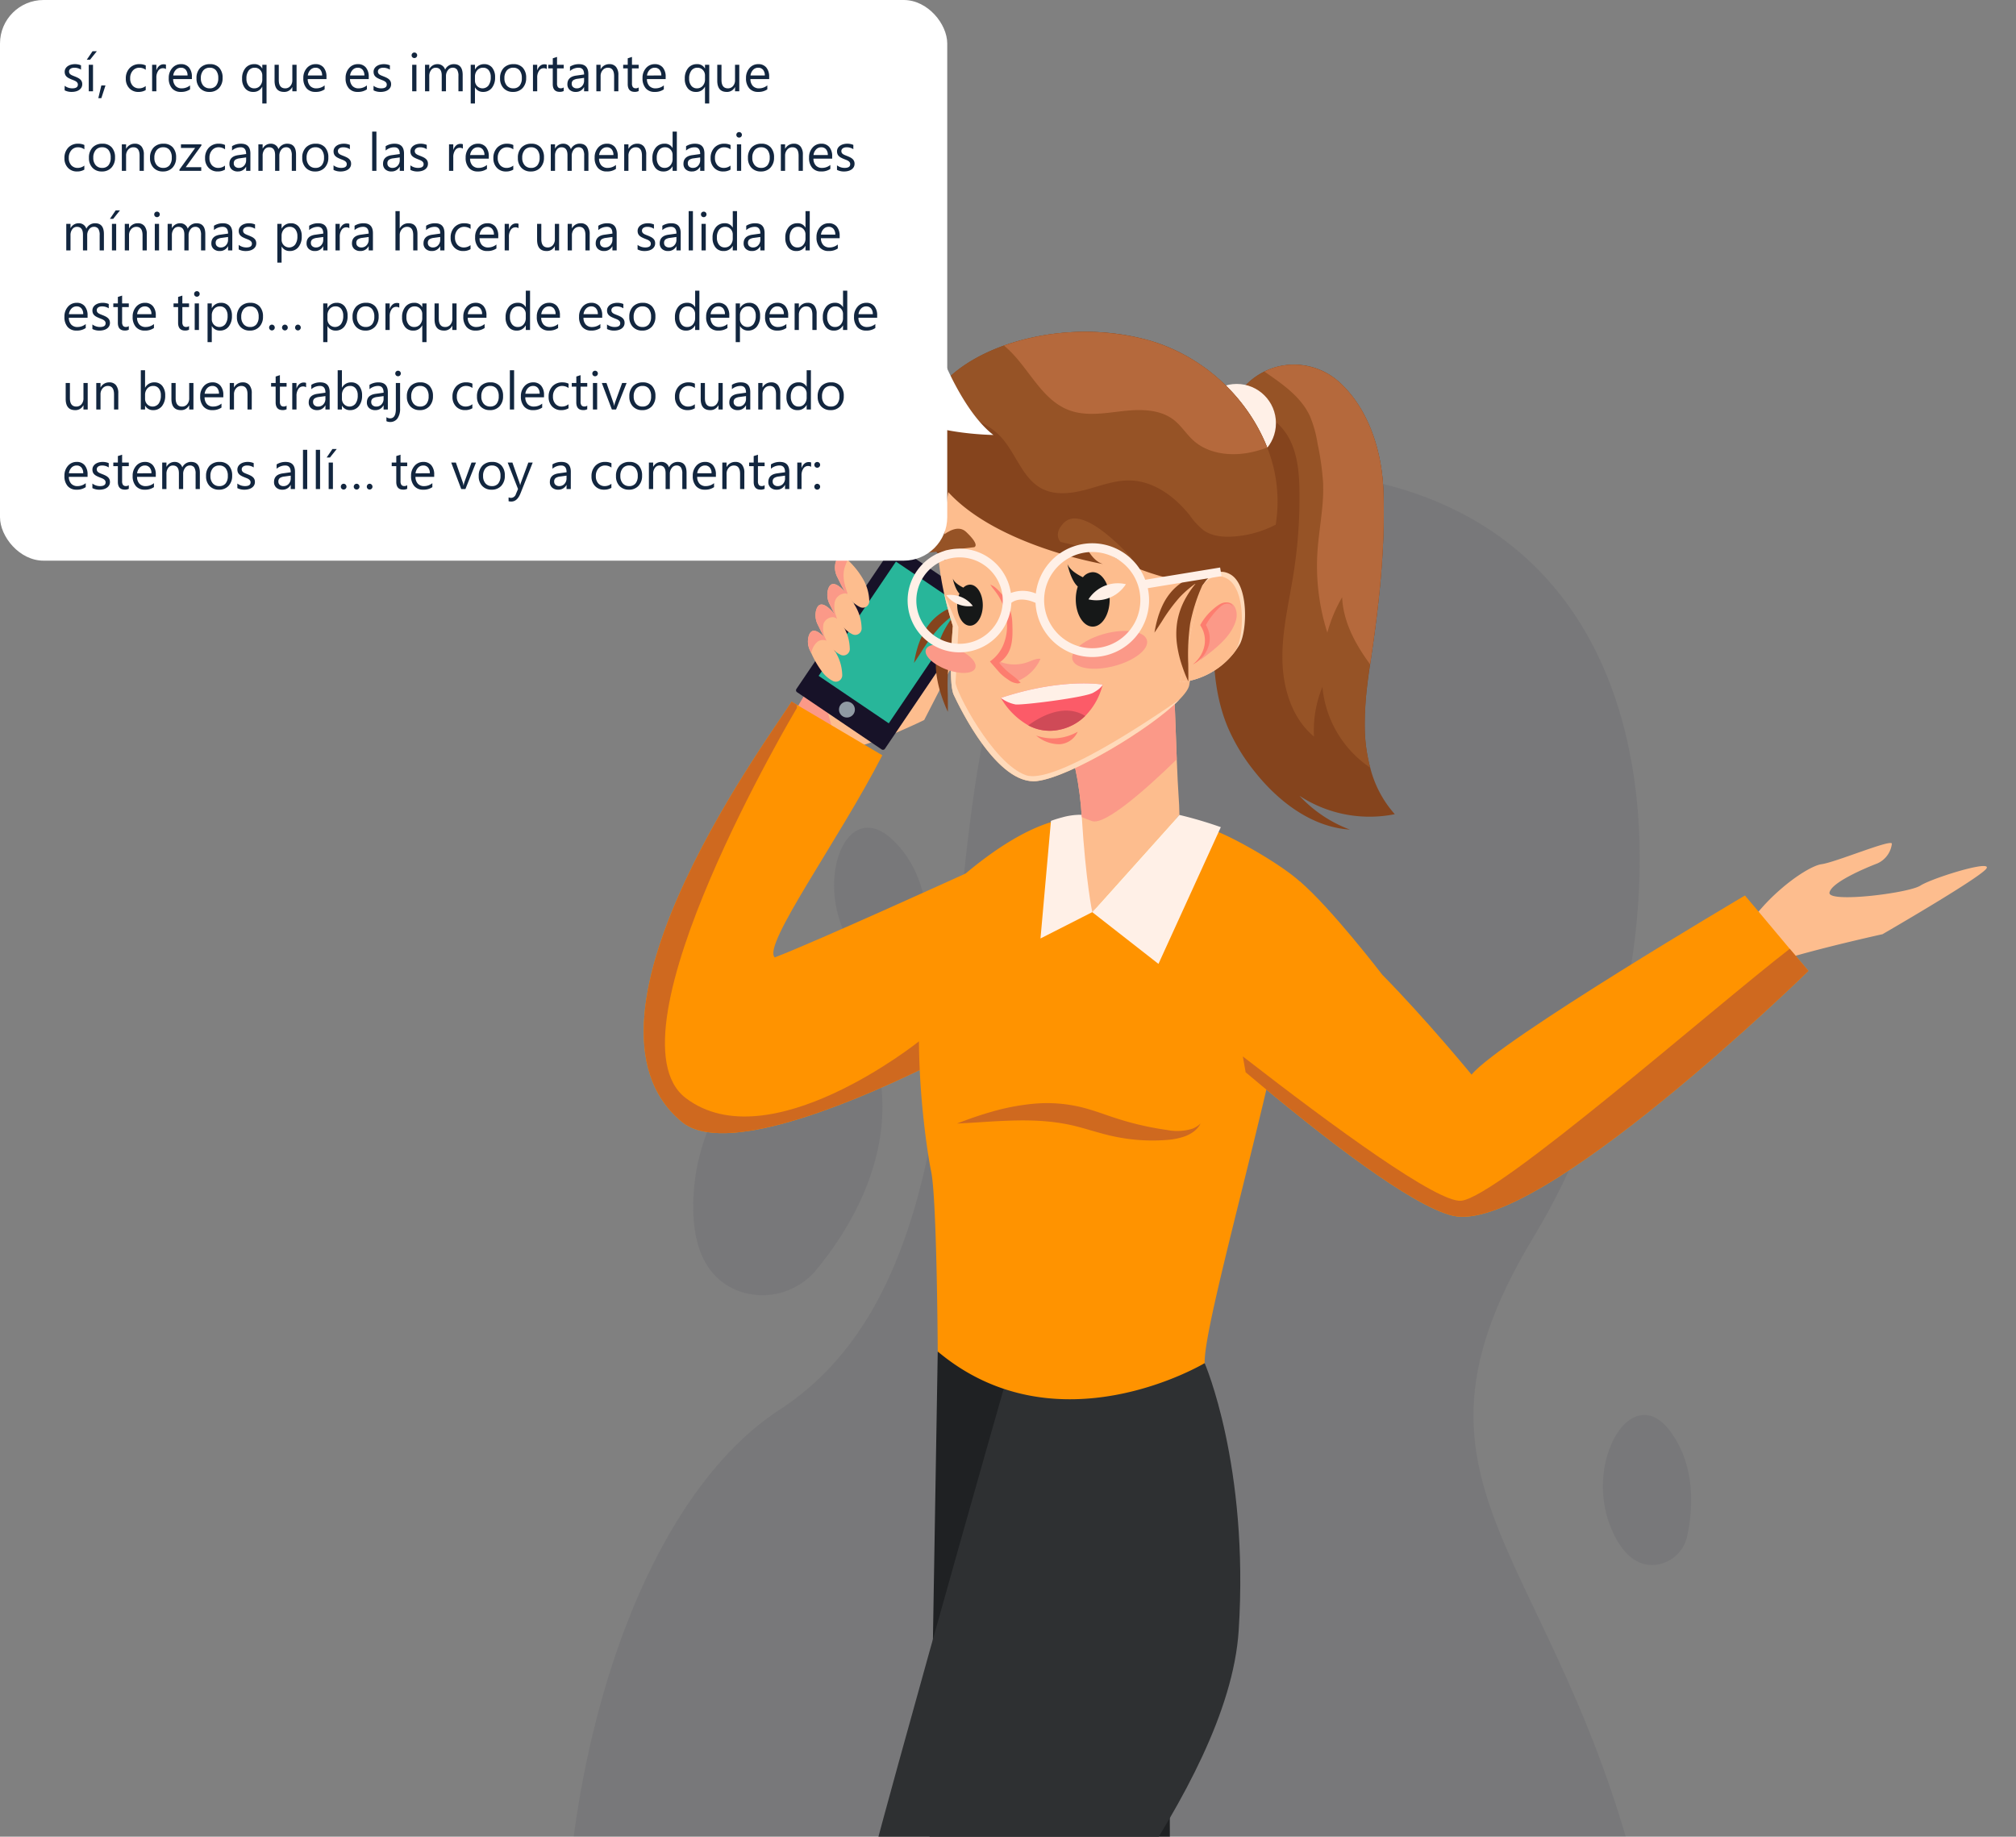 <svg xmlns="http://www.w3.org/2000/svg" xmlns:xlink="http://www.w3.org/1999/xlink" width="608.193" height="554.092" viewBox="0 0 608.193 554.092">
  <rect x="0" y="0" width="608.193" height="554.092" fill="#808080" stroke="none"/>
  <defs>
    <clipPath id="clip-path">
      <rect id="Rectángulo_337580" data-name="Rectángulo 337580" width="450" height="470" transform="translate(1020 6033)" fill="#fff" stroke="#707070" stroke-width="1"/>
    </clipPath>
  </defs>
  <g id="Grupo_963436" data-name="Grupo 963436" transform="translate(564.193 4605.092)">
    <g id="Enmascarar_grupo_927201" data-name="Enmascarar grupo 927201" transform="translate(-1426 -10554)" clip-path="url(#clip-path)">
      <g id="Grupo_948931" data-name="Grupo 948931" transform="translate(-23.684 5962.835)">
        <g id="Grupo_948930" data-name="Grupo 948930" transform="translate(1055.618 127.91)">
          <path id="Trazado_684101" data-name="Trazado 684101" d="M1056.365,577.776c10.771,158.8,211.136,223.159,310.046,98.456,20.2-25.466,25.034-86.881,19.8-119.274-21.1-130.563-88.051-143.9-38.062-226.49S1402.783,97.95,1264.775,99.12s-49.042,221.753-144.11,283.449C1077.183,410.788,1050.755,495.072,1056.365,577.776Z" transform="translate(-1055.618 -99.114)" fill="#32324c" opacity="0.1"/>
          <path id="Trazado_684102" data-name="Trazado 684102" d="M1088.331,260.309a21.054,21.054,0,0,0,23.212-6.674c8.981-10.88,23.308-32.851,19.044-58.42-6.093-36.526-52.382-7.368-56.024,33.689C1072.744,249.431,1080.31,257.436,1088.331,260.309Z" transform="translate(-1035.276 -12.552)" fill="#32324c" opacity="0.1"/>
          <path id="Trazado_684103" data-name="Trazado 684103" d="M1115.47,194.569a10.981,10.981,0,0,0,7.441-10.165c.23-7.355-.878-20.993-10.8-30.176-14.179-13.118-23.956,13.69-12.347,31.787C1105.568,195.062,1111.245,195.946,1115.47,194.569Z" transform="translate(-1013.122 -42.87)" fill="#32324c" opacity="0.1"/>
          <path id="Trazado_684104" data-name="Trazado 684104" d="M1221.9,280.683a10.981,10.981,0,0,0,9.16-8.651c1.559-7.192,2.94-20.8-5.157-31.635-11.568-15.471-26.041,9.125-17.9,29.025C1212.073,279.371,1217.5,281.271,1221.9,280.683Z" transform="translate(-892.186 49.508)" fill="#32324c" opacity="0.1"/>
        </g>
        <ellipse id="Elipse_5277" data-name="Elipse 5277" cx="127.392" cy="19.327" rx="127.392" ry="19.327" transform="translate(1115.772 813.72)" fill="#32324c" opacity="0.1"/>
      </g>
      <g id="Grupo_948969" data-name="Grupo 948969" transform="translate(-193.742 5975.858)">
        <g id="Grupo_948965" data-name="Grupo 948965" transform="translate(1249.742 73.142)">
          <g id="Grupo_948964" data-name="Grupo 948964">
            <g id="Grupo_948932" data-name="Grupo 948932" transform="translate(9.347 757.705)">
              <path id="Trazado_684105" data-name="Trazado 684105" d="M1258.193,456.947h30.444c6.575,0,20.16-11.631,20.16-11.631s3.945,7.888,7.452,11.4,4.49-37.27,4.49-37.27l-19.5,2.923-37.929,22.51-7.251,4.306a4.174,4.174,0,0,0,2.131,7.765Z" transform="translate(-1254.014 -419.442)" fill="#6c3509"/>
              <path id="Trazado_684106" data-name="Trazado 684106" d="M1258.264,444.875c41.559,13.616,57.426-25.433,57.426-25.433h-19.283Z" transform="translate(-1248.966 -419.442)" fill="#fdbd8e"/>
            </g>
            <g id="Grupo_948934" data-name="Grupo 948934" transform="translate(85.456 307.633)">
              <g id="Grupo_948933" data-name="Grupo 948933" transform="translate(121.437 420.179)">
                <path id="Trazado_684107" data-name="Trazado 684107" d="M1350.214,465.873l27.694-12.642c5.982-2.731,13.513-18.955,13.513-18.955s6.864,5.542,11.509,7.275-11.386-35.772-11.386-35.772l-16.526,10.756-25.158,36.227-4.811,6.927a4.177,4.177,0,0,0,5.166,6.183Z" transform="translate(-1344.3 -405.78)" fill="#6c3509"/>
                <path id="Trazado_684108" data-name="Trazado 684108" d="M1346.841,452.763c43.458-4.868,41.684-46.983,41.684-46.983l-17.543,8.008Z" transform="translate(-1341.282 -405.78)" fill="#fdbd8e"/>
              </g>
              <path id="Trazado_684109" data-name="Trazado 684109" d="M1292.051,213.742,1288.8,407.691,1433.752,645l28.823-9.415s-64.29-166.815-69.515-172.139-30.818-43.922-30.818-43.922l-.519-183.532Z" transform="translate(-1288.799 -213.742)" fill="#1f2123"/>
            </g>
            <path id="Trazado_684110" data-name="Trazado 684110" d="M1336.457,213.742s-50.867,177.744-51.921,190.017-13.668,260.055-13.668,260.055l34.113,2.923s38.555-213.89,37.456-248.951c-.289-9.216,58.588-71.108,61.708-119.9,3.177-49.742-10.268-80.634-10.268-80.634Z" transform="translate(-1224.646 93.891)" fill="#2e3032"/>
            <g id="Grupo_948963" data-name="Grupo 948963">
              <g id="Grupo_948946" data-name="Grupo 948946" transform="translate(0 64.114)">
                <g id="Grupo_948945" data-name="Grupo 948945">
                  <g id="Grupo_948942" data-name="Grupo 948942" transform="translate(45.677)">
                    <g id="Grupo_948941" data-name="Grupo 948941">
                      <g id="Grupo_948937" data-name="Grupo 948937" transform="translate(0.543 32.794)">
                        <path id="Trazado_684111" data-name="Trazado 684111" d="M1270.867,131.267l6.763-11.534,12,6.607-7.778,12.36Z" transform="translate(-1270.867 -114.699)" fill="#fb9988"/>
                        <g id="Grupo_948936" data-name="Grupo 948936" transform="translate(9.42)">
                          <g id="Grupo_948935" data-name="Grupo 948935">
                            <path id="Trazado_684112" data-name="Trazado 684112" d="M1278.257,142.462l-1.519-1.028-1.566-5.77s.842-7.969,6.986-11.507a7.7,7.7,0,0,1,3.488-.86,22.465,22.465,0,0,1,5.107.416,59.527,59.527,0,0,1,10.137,2.96,78.166,78.166,0,0,1,8.677-7.927c1.727-1.287,2.729-1.462,3.317-1.223.854.344.829,1.543.829,1.543l-9.568,18.589s-13.452,6.551-20.865,8.2Z" transform="translate(-1275.172 -117.433)" fill="#fdbd8e"/>
                          </g>
                        </g>
                      </g>
                      <g id="Grupo_948938" data-name="Grupo 948938">
                        <path id="Rectángulo_337578" data-name="Rectángulo 337578" d="M.7,0H31.539a.7.7,0,0,1,.7.7V52.683a.7.7,0,0,1-.7.7H.7a.7.7,0,0,1-.7-.7V.7A.7.7,0,0,1,.7,0Z" transform="matrix(-0.828, -0.56, 0.56, -0.828, 26.698, 62.274)" fill="#171228"/>
                        <rect id="Rectángulo_337579" data-name="Rectángulo 337579" width="25.544" height="41.625" transform="translate(28.256 54.002) rotate(-145.918)" fill="#28b69a"/>
                        <path id="Trazado_684113" data-name="Trazado 684113" d="M1277.082,125.19a2.395,2.395,0,1,0,3.326-.641A2.4,2.4,0,0,0,1277.082,125.19Z" transform="translate(-1263.427 -76.674)" fill="#909aa3"/>
                      </g>
                      <g id="Grupo_948940" data-name="Grupo 948940" transform="translate(3.863 3.768)">
                        <g id="Grupo_948939" data-name="Grupo 948939">
                          <path id="Trazado_684114" data-name="Trazado 684114" d="M1276.261,106.076a6.2,6.2,0,0,0,.571,4.208c.748,1.512,1.47,3.079,2.354,4.52.09.142.179.284.267.429a15.551,15.551,0,0,0,1.4,1.875c.188.21.381.411.578.606a8.513,8.513,0,0,0,2.258,1.619,1.938,1.938,0,0,0,2.772-1.939,13.928,13.928,0,0,0-1.553-5.947,24.5,24.5,0,0,0-4.949-6.332C1278.383,103.842,1276.891,103.57,1276.261,106.076Z" transform="translate(-1267.959 -104.166)" fill="#fdbd8e"/>
                          <path id="Trazado_684115" data-name="Trazado 684115" d="M1275.212,109.826a6.226,6.226,0,0,0,.56,4.2c.49.976.963,1.978,1.486,2.96.2.389.411.772.635,1.14a16.871,16.871,0,0,0,1.912,2.731c.146.164.3.319.447.475a8.864,8.864,0,0,0,2.387,1.748,1.933,1.933,0,0,0,2.766-1.941,13.593,13.593,0,0,0-1.553-5.947,21.894,21.894,0,0,0-1.171-1.939,28.643,28.643,0,0,0-1.855-2.455c-.129-.155-.256-.309-.389-.455C1278.377,108.047,1276.032,106.522,1275.212,109.826Z" transform="translate(-1269.208 -99.71)" fill="#fdbd8e"/>
                          <path id="Trazado_684116" data-name="Trazado 684116" d="M1273.578,112.659a6.255,6.255,0,0,0,.565,4.2c.606,1.225,1.212,2.5,1.888,3.7.21.37.425.746.661,1.1a14.489,14.489,0,0,0,1.481,2.028,10.4,10.4,0,0,0,1.059,1.041,8.139,8.139,0,0,0,1.777,1.184,1.936,1.936,0,0,0,2.766-1.943,13.609,13.609,0,0,0-1.558-5.949.273.273,0,0,0-.028-.048,26.7,26.7,0,0,0-2.553-3.818c-.142-.173-.287-.359-.44-.527C1277.057,111.092,1274.455,109.134,1273.578,112.659Z" transform="translate(-1271.145 -96.35)" fill="#fdbd8e"/>
                          <path id="Trazado_684117" data-name="Trazado 684117" d="M1272.537,116.276a6.207,6.207,0,0,0,.563,4.2c.1.206.195.4.293.6a27.319,27.319,0,0,0,3.739,6.229,9.134,9.134,0,0,0,2.833,2.225,1.937,1.937,0,0,0,2.768-1.943,13.711,13.711,0,0,0-1.558-5.947,12.165,12.165,0,0,0-.7-1.217,28.365,28.365,0,0,0-2.77-3.7c-.146-.164-.291-.315-.431-.464C1275.345,114.287,1273.3,113.235,1272.537,116.276Z" transform="translate(-1272.384 -92.047)" fill="#fdbd8e"/>
                        </g>
                        <path id="Trazado_684118" data-name="Trazado 684118" d="M1280.685,106.076a6.2,6.2,0,0,0,.571,4.208c.748,1.512,1.47,3.079,2.354,4.52-2.057-2.3-4.4-3.825-5.223-.521a6.226,6.226,0,0,0,.56,4.2c.49.976.963,1.978,1.486,2.96-2.137-2.538-4.739-4.5-5.617-.971a6.255,6.255,0,0,0,.565,4.2c.606,1.225,1.212,2.5,1.888,3.7-1.925-1.976-3.971-3.028-4.733.013a6.207,6.207,0,0,0,.563,4.2c.1.206.195.4.293.6.035-.138.066-.269.107-.4a5.693,5.693,0,0,1,1.525-2.763,2.688,2.688,0,0,1,2.906-.556l.057.035c-.1-.225-.192-.44-.287-.667a6.669,6.669,0,0,1-.615-4.413c.525-1.678,2.908-2.761,4.1-1.468-.04-.127-.081-.254-.123-.379-.07-.2-.131-.4-.195-.613a7.679,7.679,0,0,1-.394-4.14,3.345,3.345,0,0,1,3.4-2.6c.042.011.085.013.123.026a2.442,2.442,0,0,1,.4.123c-.927-2.615-1.729-5.192-.936-7.956a20.493,20.493,0,0,1,.921-2.311C1282.808,103.842,1281.315,103.57,1280.685,106.076Z" transform="translate(-1272.384 -104.166)" fill="#fb9988"/>
                      </g>
                    </g>
                  </g>
                  <g id="Grupo_948944" data-name="Grupo 948944" transform="translate(0 47.461)">
                    <g id="Grupo_948943" data-name="Grupo 948943">
                      <path id="Trazado_684119" data-name="Trazado 684119" d="M1352.273,225.34s-7.776,4.383-18.883,9.739l-.007.009c-22.819,10.99-59.7,26.105-72.143,15.8-37.984-31.409,30.039-120.837,33.091-126.755l1.63.965,25.764,15.226c-13,25.4-36.38,57.47-32.435,60.975,12.272-4.689,57.564-25.306,57.564-25.306Z" transform="translate(-1249.742 -124.136)" fill="#ff9300"/>
                    </g>
                  </g>
                </g>
                <path id="Trazado_684120" data-name="Trazado 684120" d="M1333.391,235.079l-.007.009c-22.819,10.99-59.7,26.105-72.143,15.8-37.984-31.409,30.039-120.837,33.091-126.755l1.63.965v.939s-58.68,98.5-33.557,117.673,70.462-17.145,70.462-17.145Z" transform="translate(-1249.742 -76.675)" fill="#cf691f"/>
              </g>
              <g id="Grupo_948962" data-name="Grupo 948962" transform="translate(79.62)">
                <g id="Grupo_948961" data-name="Grupo 948961">
                  <path id="Trazado_684121" data-name="Trazado 684121" d="M1404.367,167.862c-.9,4.129-2.754,11.045-5.234,23.924-1.921,9.947-4.453,21.2-7.179,32.645v.007c-8.277,34.82-18.3,71.626-18.068,80.173,0,0-44.5,26.72-80.523-3.507,0,0-.236-46-1.989-54.328s-11.52-71.46,10.4-89.872c10.284-8.632,18.268-12.841,23.836-14.857a36.453,36.453,0,0,1,3.514-1.085v-.011a20.858,20.858,0,0,1,5.321-.744.079.079,0,0,1,.044.009c.177,0,.315.009.42.017a.391.391,0,0,0,.1.009.658.658,0,0,1,.123.009h29.234a125.075,125.075,0,0,1,12.493,3.689c6.345,2.256,22.431,11.572,26.779,16.421a.119.119,0,0,0,.044.044,5.809,5.809,0,0,1,.849,1.19C1405.216,162.979,1405.1,164.488,1404.367,167.862Z" transform="translate(-1284.276 6.528)" fill="#ff9300"/>
                  <g id="Grupo_948947" data-name="Grupo 948947" transform="translate(14.918 232.698)">
                    <path id="Trazado_684122" data-name="Trazado 684122" d="M1292.95,185.649l3-.153c1.914-.118,4.682-.293,8.1-.505,6.785-.335,16.082-.853,25.484,1.663,2.4.632,4.8,1.378,7.218,2.03a59.138,59.138,0,0,0,7.183,1.51,55.734,55.734,0,0,0,12.386.4,20.992,20.992,0,0,0,4.807-.9,10.907,10.907,0,0,0,3.313-1.689,7.378,7.378,0,0,0,1.575-1.68c.273-.446.394-.68.394-.68s-.2.173-.582.508a7.634,7.634,0,0,1-1.854,1.046,15.424,15.424,0,0,1-7.59.409,89.98,89.98,0,0,1-11.432-2.348c-2.114-.575-4.254-1.252-6.536-2.041s-4.715-1.639-7.36-2.339a43.974,43.974,0,0,0-15.406-1.16,67.832,67.832,0,0,0-12.093,2.33c-3.343.947-5.98,1.875-7.8,2.538S1292.95,185.649,1292.95,185.649Z" transform="translate(-1292.95 -179.494)" fill="#cf691f"/>
                  </g>
                  <g id="Grupo_948960" data-name="Grupo 948960">
                    <path id="Trazado_684123" data-name="Trazado 684123" d="M1287.2,128.021c.136-.691.341-1.68.678-2.893a26.061,26.061,0,0,1,1.529-4.175,17.863,17.863,0,0,1,3.1-4.652,16.907,16.907,0,0,1,4.5-3.367,22.768,22.768,0,0,1,4.162-1.645c.527-.153,1-.273,1.44-.374.531-.5.851-.775.851-.775s-.1.236-.278.648c.33-.068.637-.129.89-.173.694-.123,1.079-.171,1.079-.171s-.958.63-2.531,1.659c-.328.777-.746,1.757-1.234,2.906a51.477,51.477,0,0,0-3.617,11.45,67.888,67.888,0,0,0-.567,12.084c.016,1.628.027,2.954.033,3.871-.013.923-.022,1.438-.022,1.438s-.208-.468-.582-1.317c-.356-.853-.851-2.09-1.372-3.661a34.889,34.889,0,0,1-1.378-5.7,23.61,23.61,0,0,1,0-7.369,22.211,22.211,0,0,1,2.47-6.982,29.5,29.5,0,0,1,3.173-4.621,32.211,32.211,0,0,0-4.84,4.144,51.793,51.793,0,0,0-5.451,7.391l-1.61,2.459c-.4.575-.619.9-.619.9S1287.082,128.711,1287.2,128.021Z" transform="translate(-1285.084 -29.187)" fill="#85441d"/>
                    <g id="Grupo_948948" data-name="Grupo 948948" transform="translate(92.293 9.92)">
                      <path id="Trazado_684124" data-name="Trazado 684124" d="M1332.6,187.037a57.206,57.206,0,0,0,8.071,13.349c7.179,9.074,17.235,16.8,28.779,17.55a39.772,39.772,0,0,1-15.218-10.2c.7.457,1.411.9,2.14,1.308a38.621,38.621,0,0,0,26.621,4.243,33.232,33.232,0,0,1-7.415-14.036,48.979,48.979,0,0,1-1.63-11.255c-.3-9.144,1.411-18.206,2.663-27.271,2.043-14.681,3.464-29.873,2.954-44.714-.4-11.9-4.269-24.825-13.305-33.056A20.278,20.278,0,0,0,1336,86.291a19.184,19.184,0,0,0-1.781,3.033c-.753,1.621-1.164,2.875-.166,4.354a31.858,31.858,0,0,0,3.612,3.947,26.57,26.57,0,0,1,6.479,13,17.454,17.454,0,0,0-1.595,1.429c-3.219,3.219-5.347,7.354-7.074,11.564a100.58,100.58,0,0,0-7.12,35.728C1328.107,168.75,1328.967,178.357,1332.6,187.037Z" transform="translate(-1328.313 -77.676)" fill="#85441d"/>
                      <path id="Trazado_684125" data-name="Trazado 684125" d="M1331.825,86.291a17.639,17.639,0,0,0,2.446,5.4c5.461-.228,10.43,3.752,12.885,8.636s2.857,10.526,2.91,16a146.585,146.585,0,0,1-1.816,24.51c-1.348,8.555-3.47,17.075-3.337,25.737s2.855,17.775,9.535,23.3a34.46,34.46,0,0,1,2.544-15.007,32.961,32.961,0,0,0,14.41,24.385,48.979,48.979,0,0,1-1.63-11.255,112.429,112.429,0,0,1,1.595-19.915c.359-2.455.727-4.9,1.068-7.356,2.043-14.681,3.464-29.873,2.954-44.714-.4-11.9-4.269-24.825-13.305-33.056a20.636,20.636,0,0,0-17.629-4.9,19.509,19.509,0,0,0-4.971,1.718A20.778,20.778,0,0,0,1331.825,86.291Z" transform="translate(-1324.141 -77.676)" fill="#965326"/>
                      <path id="Trazado_684126" data-name="Trazado 684126" d="M1335.326,79.768c5.461,3.77,10.986,7.522,13.728,13.421a35.683,35.683,0,0,1,2.332,8.422,80.455,80.455,0,0,1,1.65,11.8c.28,6.951-1.265,13.843-1.711,20.795a66.3,66.3,0,0,0,2.989,24.315,43.152,43.152,0,0,1,4.461-10.66c.352,7.459,3.956,14.1,8.435,20.215.359-2.455.727-4.9,1.068-7.356,2.043-14.681,3.464-29.873,2.954-44.714-.4-11.9-4.269-24.825-13.305-33.056a20.636,20.636,0,0,0-17.629-4.9A19.509,19.509,0,0,0,1335.326,79.768Z" transform="translate(-1319.982 -77.676)" fill="#b5693c"/>
                    </g>
                    <circle id="Elipse_5278" data-name="Elipse 5278" cx="11.832" cy="11.832" r="11.832" transform="translate(87.454 15.734)" fill="#fff0e7"/>
                    <g id="Grupo_948955" data-name="Grupo 948955" transform="translate(1.315)">
                      <path id="Trazado_684127" data-name="Trazado 684127" d="M1307.608,141.579l-3.155,35.474,15.614-7.94,8.144-10.08s.1-12.922.07-19.25h-11.15a1,1,0,0,1-.122-.011.538.538,0,0,1-.1-.007c-.1,0-.245-.009-.42-.02a.075.075,0,0,0-.042-.009,20.934,20.934,0,0,0-5.323.748v.009A36.259,36.259,0,0,0,1307.608,141.579Z" transform="translate(-1265.681 5.971)" fill="#fff0e7"/>
                      <g id="Grupo_948954" data-name="Grupo 948954">
                        <g id="Grupo_948949" data-name="Grupo 948949" transform="translate(45.183 105.751)">
                          <path id="Trazado_684128" data-name="Trazado 684128" d="M1316.588,190.805l26.3-29.324c-.042-4.361-.411-6-.805-16.78-.42-11.99-.86-23.228-.86-23.228l-33.835,13.373c3.776,8.461,5.479,18.1,6.047,27.289C1314.623,181.5,1316.588,190.805,1316.588,190.805Z" transform="translate(-1307.383 -121.474)" fill="#fdbd8e"/>
                          <path id="Trazado_684129" data-name="Trazado 684129" d="M1307.383,134.847c3.776,8.461,5.479,18.1,6.047,27.289,1.072.449,2.114.86,3.1,1.2,3.925,1.365,16.55-9.837,25.552-18.637-.42-11.99-.86-23.228-.86-23.228Z" transform="translate(-1307.383 -121.474)" fill="#fb9988"/>
                        </g>
                        <g id="Grupo_948953" data-name="Grupo 948953">
                          <g id="Grupo_948950" data-name="Grupo 948950">
                            <path id="Trazado_684130" data-name="Trazado 684130" d="M1292.292,140.242q1.024,4.69,2.647,9.85s-1.518,16.946.262,20.742,13.183,27.47,25.158,26.007c9.993-1.219,34.433-15.856,42.927-24.58,1.7-1.735,2.761-3.234,2.956-4.348,1.164-6.724,5.17-36.38,5.547-38.859,1.017-6.724,3.84-57.643-57.724-43.48a29.65,29.65,0,0,0-22.344,22.25C1289.905,115.834,1289.312,126.591,1292.292,140.242Z" transform="translate(-1282.603 -61.313)" fill="#fdbd8e"/>
                            <path id="Trazado_684131" data-name="Trazado 684131" d="M1286.733,120.421a26.046,26.046,0,0,0,1.621,7.923c1.729,5.181,4.129,10.389,8.408,13.763a86.649,86.649,0,0,1,.919-20.591c14.684,16,45.4,21.477,46.644,21.687-5.82-1.788-7.566-13.43-7.566-13.43,7.015,16.366,37.756,19.731,37.756,19.731,7.356-5.975,12.474,5.339,12.474,5.339,2.49-4.6,4.558-8.765,6.172-12.629.429-1.011.825-1.993,1.184-2.956a42.021,42.021,0,0,0,2.111-7.923c4.092-24.571-14.279-48.65-37.949-55.525a.259.259,0,0,0-.068-.018c-22.372-6.47-48.819-.545-61.275,11.815a25.759,25.759,0,0,0-5.3,7.347c-.186.385-.352.79-.5,1.192-.055.123-.1.245-.14.368a19.019,19.019,0,0,0-1.21,7.249,25.236,25.236,0,0,0,.525,4.453C1288.354,111.846,1286.7,116.255,1286.733,120.421Z" transform="translate(-1286.733 -73.142)" fill="#85441d"/>
                            <path id="Trazado_684132" data-name="Trazado 684132" d="M1288.849,96.146a18.678,18.678,0,0,0,4.208,1.7c2.962.781,6.074.842,9.036,1.63a18.876,18.876,0,0,1,9.31,5.794c4.33,4.934,6.258,12.255,12.106,15.235,4.041,2.061,8.925,1.422,13.308.238s8.756-2.875,13.3-2.744c7.135.21,13.439,4.916,17.891,10.491a21.03,21.03,0,0,0,4.3,4.619c2.435,1.665,5.555,1.974,8.5,1.825a32.384,32.384,0,0,0,13.141-3.6,44.044,44.044,0,0,0-2.567-23.291,55.206,55.206,0,0,0-35.382-32.234.259.259,0,0,0-.068-.018,73.779,73.779,0,0,0-43.953,1.508c-6.962,2.49-12.99,6.006-17.322,10.308a25.759,25.759,0,0,0-5.3,7.347C1289.164,95.339,1289,95.743,1288.849,96.146Z" transform="translate(-1284.219 -73.141)" fill="#965326"/>
                            <path id="Trazado_684133" data-name="Trazado 684133" d="M1299.418,77.3c7.223,5.91,10.914,16.244,19.653,19.5,5.074,1.895,10.695.893,16.069.28s11.316-.648,15.574,2.691c2.227,1.755,3.735,4.251,5.84,6.155,4.435,4,11.025,4.8,16.9,3.671a31.078,31.078,0,0,0,5.367-1.549,55.206,55.206,0,0,0-35.382-32.234.259.259,0,0,0-.068-.018A73.779,73.779,0,0,0,1299.418,77.3Z" transform="translate(-1271.663 -73.141)" fill="#b5693c"/>
                            <path id="Trazado_684134" data-name="Trazado 684134" d="M1293.808,119.065s-1.518,16.946.262,20.742,13.183,27.47,25.158,26.007c9.993-1.219,34.433-15.856,42.927-24.58-10.406,7.225-38.15,25.659-46.285,22.827-10.08-3.505-21.475-25.814-21.256-28.024s.875-16.673.875-16.673-2.033-4.569-4.328-10.15Q1292.185,113.9,1293.808,119.065Z" transform="translate(-1281.472 -30.287)" fill="#ffdaba"/>
                          </g>
                          <g id="Grupo_948952" data-name="Grupo 948952" transform="translate(80.884 72.414)">
                            <path id="Trazado_684135" data-name="Trazado 684135" d="M1323.7,139.573a23.537,23.537,0,0,0,16.366-9.034,19.1,19.1,0,0,0,1.63-2.426c2.208-4.006,2.842-17.885-2.842-21.112-3.982-2.26-6.881,1.017-8.26,3.184v.009a13.245,13.245,0,0,0-.9,1.641Z" transform="translate(-1323.7 -106.238)" fill="#ffdaba"/>
                            <path id="Trazado_684136" data-name="Trazado 684136" d="M1323.7,138.86a23.537,23.537,0,0,0,16.366-9.034c.26-.392.488-.761.682-1.118,2.206-4,2.84-17.887-2.84-21.108-3.227-1.831-5.741-.031-7.314,1.871v.009a13.245,13.245,0,0,0-.9,1.641Z" transform="translate(-1323.7 -105.525)" fill="#fdbd8e"/>
                            <path id="Trazado_684137" data-name="Trazado 684137" d="M1337.374,112.981a5.944,5.944,0,0,1-.26,3.363c-1.552,4.658-6.205,8.214-10.66,11.513a11.692,11.692,0,0,0,1.562-7.295c-.094-.864-.282-1.722-.291-2.591C1327.69,114.477,1335.69,106.417,1337.374,112.981Z" transform="translate(-1320.428 -101.193)" fill="#fb9988"/>
                            <g id="Grupo_948951" data-name="Grupo 948951" transform="translate(3.79 9.219)">
                              <path id="Trazado_684138" data-name="Trazado 684138" d="M1325.432,129.224l.254-.144c.16-.1.42-.228.716-.429a10.07,10.07,0,0,0,2.2-1.985,8.984,8.984,0,0,0,1.807-3.7,7.73,7.73,0,0,0-.561-4.895,4.34,4.34,0,0,0-.324-.61l-.09-.151c-.024-.037-.009-.011-.011-.015l0,0,0,0h0s0,.007.013-.026l.072-.131.151-.265c.1-.177.2-.35.311-.519a19.87,19.87,0,0,1,1.344-1.919c.466-.6.949-1.144,1.429-1.648a13.081,13.081,0,0,1,1.409-1.311,3.135,3.135,0,0,1,1.444-.637,2.28,2.28,0,0,1,1.225.206,1.172,1.172,0,0,1,.547.494.867.867,0,0,1,.077.234.558.558,0,0,0-.013-.249,1.1,1.1,0,0,0-.459-.635,2.51,2.51,0,0,0-1.407-.442,3.956,3.956,0,0,0-1.908.545,12.286,12.286,0,0,0-1.735,1.245,19,19,0,0,0-1.713,1.606,16.91,16.91,0,0,0-1.582,1.965c-.125.175-.24.359-.359.543l-.171.278-.228.392-.157.278c.042.094.1.186.155.278l.225.394a3.806,3.806,0,0,1,.28.534,8.2,8.2,0,0,1,.718,4.326,9.241,9.241,0,0,1-1.179,3.534,10.089,10.089,0,0,1-1.68,2.146c-.236.241-.453.4-.584.527S1325.432,129.224,1325.432,129.224Z" transform="translate(-1325.432 -110.451)" fill="#fd7d6f"/>
                            </g>
                          </g>
                        </g>
                      </g>
                      <path id="Trazado_684139" data-name="Trazado 684139" d="M1311.589,169.087l19.974,15.611,18.813-41.25a124.317,124.317,0,0,0-12.491-3.691Z" transform="translate(-1257.204 5.997)" fill="#fff0e7"/>
                    </g>
                    <path id="Trazado_684140" data-name="Trazado 684140" d="M1320.355,123.84c.133-.691.344-1.683.678-2.893a26.185,26.185,0,0,1,1.529-4.175,17.835,17.835,0,0,1,3.107-4.649,16.76,16.76,0,0,1,4.5-3.37,22.645,22.645,0,0,1,4.161-1.645c.525-.153,1-.271,1.44-.374.53-.5.847-.775.847-.775s-.1.236-.273.648c.328-.068.634-.129.888-.173.694-.123,1.081-.166,1.081-.166s-.958.624-2.532,1.654c-.33.777-.748,1.757-1.238,2.9a51.817,51.817,0,0,0-3.617,11.452,68.231,68.231,0,0,0-.564,12.084c.013,1.628.026,2.954.035,3.871-.018.923-.024,1.438-.024,1.438s-.21-.47-.58-1.317-.855-2.09-1.372-3.661a34.443,34.443,0,0,1-1.378-5.7,23.545,23.545,0,0,1,0-7.369,22.252,22.252,0,0,1,2.468-6.984,29.752,29.752,0,0,1,3.17-4.621,32.312,32.312,0,0,0-4.838,4.146,51.846,51.846,0,0,0-5.45,7.389c-.676,1.035-1.228,1.875-1.611,2.459-.4.575-.619.9-.619.9S1320.233,124.53,1320.355,123.84Z" transform="translate(-1245.698 -34.154)" fill="#85441d"/>
                    <g id="Grupo_948959" data-name="Grupo 948959" transform="translate(5.416 56.309)">
                      <path id="Trazado_684141" data-name="Trazado 684141" d="M1288.61,107.625s7.857-10.52,12.24-6.356,2.414,4.6,2.414,4.6Z" transform="translate(-1288.604 -97.195)" fill="#965326"/>
                      <path id="Trazado_684142" data-name="Trazado 684142" d="M1329.15,110.917s-14.5-16.7-20.436-10.765c-3.468,3.461-1.057,5.82-1.057,5.82Z" transform="translate(-1266.945 -98.877)" fill="#965326"/>
                      <path id="Trazado_684143" data-name="Trazado 684143" d="M1308.168,105.165c.694,1.792,3.028,3.194,4.665,3.987a3.979,3.979,0,0,1,2.965-1.532c2.827,0,5.113,3.678,5.113,8.214s-2.286,8.209-5.113,8.209-5.114-3.674-5.114-8.209a12.281,12.281,0,0,1,.608-3.882C1309.137,110.055,1308.168,105.165,1308.168,105.165Z" transform="translate(-1265.369 -91.407)" fill="#161818"/>
                      <path id="Trazado_684144" data-name="Trazado 684144" d="M1322.353,108.074a10.532,10.532,0,0,1-11.286,4.569,10.519,10.519,0,0,1,11.286-4.569Z" transform="translate(-1261.925 -88.231)" fill="#fff0e7"/>
                      <path id="Trazado_684145" data-name="Trazado 684145" d="M1292.358,107.161c.477,1.227,2.061,2.2,3.2,2.753a2.866,2.866,0,0,1,2-.9c2.129,0,3.855,2.772,3.855,6.19s-1.727,6.19-3.855,6.19-3.855-2.772-3.855-6.19a8.965,8.965,0,0,1,.67-3.481C1292.984,110.3,1292.358,107.161,1292.358,107.161Z" transform="translate(-1284.151 -89.036)" fill="#161818"/>
                      <path id="Trazado_684146" data-name="Trazado 684146" d="M1291.458,109.5a8.5,8.5,0,0,0,8.028,3.251,8.5,8.5,0,0,0-8.028-3.251Z" transform="translate(-1285.221 -86.343)" fill="#fff0e7"/>
                      <g id="Grupo_948956" data-name="Grupo 948956" transform="translate(19.413 19.974)">
                        <path id="Trazado_684147" data-name="Trazado 684147" d="M1308.006,119.248c1.256-.457,2.512-1.142,3.844-1.009a12.821,12.821,0,0,1-6.975,6.726,1.463,1.463,0,0,1-1.61-.151,15.03,15.03,0,0,1-4.407-3.921,2.892,2.892,0,0,1-.569-1.05c-.3-1.293.584-1.011,1.352-.707a11.991,11.991,0,0,0,8.365.112Z" transform="translate(-1296.591 -95.869)" fill="#fb9988"/>
                        <path id="Trazado_684148" data-name="Trazado 684148" d="M1305.488,136.362c-.788-.7-1.674-1.3-2.481-1.989a20.362,20.362,0,0,1-2.741-2.8c4.2-2.893,4.157-7.279,3.956-12.253a14.525,14.525,0,0,0-5.19-10.507,5.2,5.2,0,0,0-1.455-.807c.258.3.435.641.669.943a28.356,28.356,0,0,1,1.777,2.4,17.873,17.873,0,0,1,2.608,8.59,14.535,14.535,0,0,1-.948,5.818,11.465,11.465,0,0,1-4.2,5.424c-.015.011,2.871,3.345,3.153,3.617a14.834,14.834,0,0,0,2.381,1.88,5.273,5.273,0,0,0,2.829,1.122,1.693,1.693,0,0,0,.915-.273,2.963,2.963,0,0,1-.492-.4c-.066-.063-.131-.131-.193-.2C1305.886,136.728,1305.692,136.544,1305.488,136.362Z" transform="translate(-1297.48 -108.006)" fill="#fd7d6f"/>
                      </g>
                      <path id="Trazado_684149" data-name="Trazado 684149" d="M1303.612,123.341c-.674,1.8-4.553,2-8.671.464s-6.905-4.249-6.234-6.045,4.555-2,8.669-.464S1304.284,121.54,1303.612,123.341Z" transform="translate(-1288.607 -78.222)" fill="#fb9988"/>
                      <path id="Trazado_684150" data-name="Trazado 684150" d="M1331.373,117.181c.7,2.711-3.759,6.212-9.967,7.82s-11.809.715-12.511-2,3.759-6.21,9.967-7.818S1330.671,114.472,1331.373,117.181Z" transform="translate(-1264.591 -80.453)" fill="#fb9988"/>
                      <g id="Grupo_948958" data-name="Grupo 948958" transform="translate(22.717 49.765)">
                        <g id="Grupo_948957" data-name="Grupo 948957" transform="translate(10.647 14.569)">
                          <path id="Trazado_684151" data-name="Trazado 684151" d="M1303.856,129.44a15.125,15.125,0,0,0,12.546-1.16,6.5,6.5,0,0,1-5.338,3.783A10.738,10.738,0,0,1,1303.856,129.44Z" transform="translate(-1303.856 -128.28)" fill="#fd7d6f"/>
                        </g>
                        <path id="Trazado_684152" data-name="Trazado 684152" d="M1329.7,121.984a20.283,20.283,0,0,1-5.266,9.457,15.445,15.445,0,0,1-8.111,4.225,13.627,13.627,0,0,1-9.061-1.385A22.358,22.358,0,0,1,1298.99,126c18.224-6.043,30.212-4.1,30.691-4.026Z" transform="translate(-1298.99 -121.622)" fill="#fc5b68"/>
                        <path id="Trazado_684153" data-name="Trazado 684153" d="M1329.7,121.984s-.28,1.048-2.9,2.481-21.219,3.768-23.405,3.505A10.69,10.69,0,0,1,1298.99,126c18.224-6.043,30.212-4.1,30.691-4.026Z" transform="translate(-1298.99 -121.622)" fill="#fff0e7"/>
                        <path id="Trazado_684154" data-name="Trazado 684154" d="M1319.943,126.982a15.445,15.445,0,0,1-8.111,4.225,13.627,13.627,0,0,1-9.061-1.385C1306,127.432,1313.475,122.975,1319.943,126.982Z" transform="translate(-1294.498 -117.163)" fill="#cf4a57"/>
                      </g>
                    </g>
                    <path id="Trazado_684155" data-name="Trazado 684155" d="M1286.132,119.59a15.658,15.658,0,0,0,31.3.663c2.483-1.849,5.916-.606,7.295.028a17.133,17.133,0,1,0,33.857-4.435l22.245-3.632-.422-2.6-22.591,3.691a17.125,17.125,0,0,0-33.006,4.155,10.128,10.128,0,0,0-7.529-.162,15.659,15.659,0,0,0-31.151,2.289Zm41.182-.14a14.515,14.515,0,1,1,14.518,14.513A14.532,14.532,0,0,1,1327.314,119.45Zm-38.552.14a13.037,13.037,0,1,1,13.038,13.036A13.054,13.054,0,0,1,1288.762,119.59Z" transform="translate(-1286.132 -38.496)" fill="#fff0e7"/>
                  </g>
                </g>
              </g>
            </g>
          </g>
        </g>
        <g id="Grupo_948968" data-name="Grupo 948968" transform="translate(1425.724 227.367)">
          <g id="Grupo_948967" data-name="Grupo 948967" transform="translate(154.945)">
            <g id="Grupo_948966" data-name="Grupo 948966">
              <path id="Trazado_684156" data-name="Trazado 684156" d="M1400.989,172.411c.131-.359.256-.713.378-1.068.16-.256.311-.508.47-.764.418-.68.851-1.352,1.3-2,0-.013.009-.013.017-.02a58.832,58.832,0,0,1,9.8-10.89c5.205-4.553,10.172-7.341,12.424-7.645,4.28-.571,21.322-7.756,21.237-6.168a7.465,7.465,0,0,1-4.385,5.936c-2.932,1.118-13.872,5.614-14.434,8.8s23.865.19,27.433-2.118c3.181-2.059,18.968-7.061,19.992-5.658.131.179.02.455-.359.838-3.47,3.536-31.067,19.486-31.067,19.486s-12.756,2.818-23.459,5.741l-.009,0c-1.1.3-2.188.6-3.232.9-.461.129-.91.26-1.352.392l-1.558.473c-2.092.639-3.926,1.254-5.325,1.818l-5.717-5.853Z" transform="translate(-1400.989 -143.628)" fill="#fdbd8e"/>
            </g>
          </g>
          <path id="Trazado_684157" data-name="Trazado 684157" d="M1499.931,169.271l-9.789-11.688-3.724-4.4s-74.011,43.67-82.474,54.039c0,0-13.612-16.594-26.923-30.124,0,0-15.651-20.392-24.906-28.184l-21.941,25.6,5.608,32c23.766,20.016,50.026,40.231,62.4,43.241,25.512,6.21,107.387-73.836,107.387-73.836Z" transform="translate(-1330.173 -137.345)" fill="#ff9300"/>
          <path id="Trazado_684158" data-name="Trazado 684158" d="M1332.354,190.688c27.726,21.534,58.8,44.211,65.867,43.53,11.073-1.068,75.8-57.991,99.119-76l5.641,6.652s-81.875,80.044-107.387,73.834c-12.377-3.011-38.638-23.226-62.4-43.244Z" transform="translate(-1327.582 -126.294)" fill="#cf691f"/>
        </g>
      </g>
    </g>
    <g id="Grupo_948971" data-name="Grupo 948971" transform="translate(-564.193 -4575.092)">
      <rect id="Rectángulo_335418" data-name="Rectángulo 335418" width="285.766" height="169.139" rx="13.129" transform="translate(0 -30)" fill="#fff"/>
      <path id="Trazado_639247" data-name="Trazado 639247" d="M446.365,258.388s6.546,17.249,15.789,24.359c0,0-21.243-.262-27.838-7.364A109.274,109.274,0,0,0,446.365,258.388Z" transform="translate(-162.468 -181.528)" fill="#fff"/>
    </g>
    <path id="Trazado_702400" data-name="Trazado 702400" d="M.813,16.711V15.336a3.792,3.792,0,0,0,2.3.773q1.688,0,1.688-1.125a.976.976,0,0,0-.145-.543,1.44,1.44,0,0,0-.391-.395,3.007,3.007,0,0,0-.578-.309q-.332-.137-.715-.285a9.207,9.207,0,0,1-.934-.426,2.82,2.82,0,0,1-.672-.484,1.8,1.8,0,0,1-.406-.613,2.17,2.17,0,0,1-.137-.8,1.912,1.912,0,0,1,.258-1A2.286,2.286,0,0,1,1.773,9.4a3.206,3.206,0,0,1,.98-.441,4.349,4.349,0,0,1,1.137-.148,4.59,4.59,0,0,1,1.859.359v1.3a3.624,3.624,0,0,0-2.031-.578,2.374,2.374,0,0,0-.648.082,1.587,1.587,0,0,0-.5.23,1.065,1.065,0,0,0-.32.355.936.936,0,0,0-.113.457,1.1,1.1,0,0,0,.113.523,1.152,1.152,0,0,0,.332.375,2.538,2.538,0,0,0,.531.3q.312.133.711.289a9.894,9.894,0,0,1,.953.418A3.269,3.269,0,0,1,5.5,13.4a1.893,1.893,0,0,1,.457.621,2,2,0,0,1,.16.836,1.971,1.971,0,0,1-.262,1.031,2.243,2.243,0,0,1-.7.727,3.2,3.2,0,0,1-1.008.43,4.976,4.976,0,0,1-1.2.141A4.539,4.539,0,0,1,.813,16.711ZM9.367,17H8.086V9H9.367ZM10.516,4.922,8.469,7.484H7.477L9.219,4.922Zm2.617,10.3-1.25,3.844h-.914l.914-3.844Zm12.133,1.414a4.163,4.163,0,0,1-2.187.555,3.622,3.622,0,0,1-2.762-1.113,4.035,4.035,0,0,1-1.051-2.887A4.435,4.435,0,0,1,20.4,10.012a3.963,3.963,0,0,1,3.023-1.2,4.209,4.209,0,0,1,1.859.391v1.313a3.258,3.258,0,0,0-1.906-.625,2.576,2.576,0,0,0-2.012.879,3.335,3.335,0,0,0-.785,2.309,3.176,3.176,0,0,0,.738,2.219,2.545,2.545,0,0,0,1.98.813,3.211,3.211,0,0,0,1.969-.7ZM31.375,10.3a1.567,1.567,0,0,0-.969-.258,1.635,1.635,0,0,0-1.371.773,3.576,3.576,0,0,0-.551,2.109V17H27.2V9h1.281v1.648h.031a2.793,2.793,0,0,1,.836-1.316,1.906,1.906,0,0,1,1.258-.473,2.092,2.092,0,0,1,.766.109ZM39.2,13.32H33.547a2.992,2.992,0,0,0,.719,2.063,2.478,2.478,0,0,0,1.891.727,3.931,3.931,0,0,0,2.484-.891v1.2a4.643,4.643,0,0,1-2.789.766,3.381,3.381,0,0,1-2.664-1.09,4.461,4.461,0,0,1-.969-3.066,4.375,4.375,0,0,1,1.059-3.043,3.394,3.394,0,0,1,2.629-1.176,3.008,3.008,0,0,1,2.43,1.016,4.234,4.234,0,0,1,.859,2.82Zm-1.312-1.086a2.607,2.607,0,0,0-.535-1.727,1.823,1.823,0,0,0-1.465-.617,2.07,2.07,0,0,0-1.539.648,2.943,2.943,0,0,0-.781,1.7Zm6.594,4.953a3.711,3.711,0,0,1-2.832-1.121,4.153,4.153,0,0,1-1.059-2.973,4.326,4.326,0,0,1,1.1-3.148,3.96,3.96,0,0,1,2.977-1.133,3.588,3.588,0,0,1,2.793,1.1,4.368,4.368,0,0,1,1,3.055,4.3,4.3,0,0,1-1.082,3.066A3.791,3.791,0,0,1,44.477,17.188Zm.094-7.3a2.437,2.437,0,0,0-1.953.84,3.449,3.449,0,0,0-.719,2.316,3.262,3.262,0,0,0,.727,2.242,2.469,2.469,0,0,0,1.945.82,2.342,2.342,0,0,0,1.91-.8,3.492,3.492,0,0,0,.668-2.289A3.552,3.552,0,0,0,46.48,10.7,2.332,2.332,0,0,0,44.57,9.891ZM61.719,20.68H60.438V15.625h-.031a2.867,2.867,0,0,1-2.734,1.563,3.011,3.011,0,0,1-2.418-1.074,4.381,4.381,0,0,1-.91-2.926,4.791,4.791,0,0,1,1-3.184,3.328,3.328,0,0,1,2.688-1.191,2.523,2.523,0,0,1,2.375,1.3h.031V9h1.281ZM60.438,13.4V12.234a2.328,2.328,0,0,0-.645-1.664,2.158,2.158,0,0,0-1.637-.68,2.2,2.2,0,0,0-1.828.855,3.819,3.819,0,0,0-.672,2.41,3.307,3.307,0,0,0,.648,2.168,2.069,2.069,0,0,0,1.672.785,2.254,2.254,0,0,0,1.793-.77A2.855,2.855,0,0,0,60.438,13.4ZM70.781,17H69.5V15.734h-.031A2.631,2.631,0,0,1,67,17.188q-2.859,0-2.859-3.406V9h1.273v4.578q0,2.531,1.938,2.531a1.96,1.96,0,0,0,1.543-.691,2.645,2.645,0,0,0,.605-1.809V9h1.281ZM79.8,13.32H74.148a2.992,2.992,0,0,0,.719,2.063,2.478,2.478,0,0,0,1.891.727,3.931,3.931,0,0,0,2.484-.891v1.2a4.643,4.643,0,0,1-2.789.766,3.381,3.381,0,0,1-2.664-1.09,4.461,4.461,0,0,1-.969-3.066,4.375,4.375,0,0,1,1.059-3.043,3.394,3.394,0,0,1,2.629-1.176,3.008,3.008,0,0,1,2.43,1.016,4.234,4.234,0,0,1,.859,2.82Zm-1.312-1.086a2.607,2.607,0,0,0-.535-1.727,1.823,1.823,0,0,0-1.465-.617,2.07,2.07,0,0,0-1.539.648,2.943,2.943,0,0,0-.781,1.7ZM92.547,13.32H86.9a2.992,2.992,0,0,0,.719,2.063,2.478,2.478,0,0,0,1.891.727,3.931,3.931,0,0,0,2.484-.891v1.2a4.643,4.643,0,0,1-2.789.766,3.381,3.381,0,0,1-2.664-1.09,4.461,4.461,0,0,1-.969-3.066,4.375,4.375,0,0,1,1.059-3.043,3.394,3.394,0,0,1,2.629-1.176,3.008,3.008,0,0,1,2.43,1.016,4.234,4.234,0,0,1,.859,2.82Zm-1.312-1.086a2.607,2.607,0,0,0-.535-1.727,1.823,1.823,0,0,0-1.465-.617,2.07,2.07,0,0,0-1.539.648,2.943,2.943,0,0,0-.781,1.7ZM94,16.711V15.336a3.792,3.792,0,0,0,2.3.773q1.688,0,1.688-1.125a.976.976,0,0,0-.145-.543,1.44,1.44,0,0,0-.391-.395,3.007,3.007,0,0,0-.578-.309q-.332-.137-.715-.285a9.207,9.207,0,0,1-.934-.426,2.82,2.82,0,0,1-.672-.484,1.8,1.8,0,0,1-.406-.613,2.17,2.17,0,0,1-.137-.8,1.912,1.912,0,0,1,.258-1,2.286,2.286,0,0,1,.688-.727,3.206,3.206,0,0,1,.98-.441,4.349,4.349,0,0,1,1.137-.148,4.59,4.59,0,0,1,1.859.359v1.3a3.624,3.624,0,0,0-2.031-.578,2.374,2.374,0,0,0-.648.082,1.587,1.587,0,0,0-.5.23,1.065,1.065,0,0,0-.32.355.936.936,0,0,0-.113.457,1.1,1.1,0,0,0,.113.523,1.152,1.152,0,0,0,.332.375,2.538,2.538,0,0,0,.531.3q.313.133.711.289a9.9,9.9,0,0,1,.953.418,3.269,3.269,0,0,1,.719.484,1.893,1.893,0,0,1,.457.621,2,2,0,0,1,.16.836,1.971,1.971,0,0,1-.262,1.031,2.243,2.243,0,0,1-.7.727,3.2,3.2,0,0,1-1.008.43,4.976,4.976,0,0,1-1.2.141A4.539,4.539,0,0,1,94,16.711Zm12.313-9.742a.812.812,0,0,1-.586-.234.791.791,0,0,1-.242-.594.821.821,0,0,1,.828-.836.827.827,0,0,1,.6.238.835.835,0,0,1,0,1.184A.82.82,0,0,1,106.313,6.969ZM106.938,17h-1.281V9h1.281Zm13.953,0h-1.281V12.406a3.466,3.466,0,0,0-.41-1.922,1.555,1.555,0,0,0-1.379-.594,1.708,1.708,0,0,0-1.395.75,2.869,2.869,0,0,0-.574,1.8V17H114.57V12.25q0-2.359-1.82-2.359a1.686,1.686,0,0,0-1.391.707,2.923,2.923,0,0,0-.547,1.84V17h-1.281V9h1.281v1.266h.031a2.718,2.718,0,0,1,2.484-1.453,2.311,2.311,0,0,1,2.266,1.656,2.855,2.855,0,0,1,2.656-1.656q2.641,0,2.641,3.258Zm3.734-1.156h-.031V20.68h-1.281V9h1.281v1.406h.031a3.03,3.03,0,0,1,2.766-1.594A2.93,2.93,0,0,1,129.8,9.887a4.449,4.449,0,0,1,.867,2.879,4.958,4.958,0,0,1-.977,3.215,3.251,3.251,0,0,1-2.672,1.207A2.676,2.676,0,0,1,124.625,15.844Zm-.031-3.227v1.117a2.379,2.379,0,0,0,.645,1.684,2.3,2.3,0,0,0,3.461-.2,4.086,4.086,0,0,0,.66-2.477,3.225,3.225,0,0,0-.617-2.094,2.043,2.043,0,0,0-1.672-.758,2.27,2.27,0,0,0-1.8.777A2.854,2.854,0,0,0,124.594,12.617Zm11.469,4.57a3.711,3.711,0,0,1-2.832-1.121,4.153,4.153,0,0,1-1.059-2.973,4.326,4.326,0,0,1,1.1-3.148,3.96,3.96,0,0,1,2.977-1.133,3.588,3.588,0,0,1,2.793,1.1,4.368,4.368,0,0,1,1,3.055,4.3,4.3,0,0,1-1.082,3.066A3.791,3.791,0,0,1,136.063,17.188Zm.094-7.3a2.437,2.437,0,0,0-1.953.84,3.449,3.449,0,0,0-.719,2.316,3.262,3.262,0,0,0,.727,2.242,2.469,2.469,0,0,0,1.945.82,2.342,2.342,0,0,0,1.91-.8,3.492,3.492,0,0,0,.668-2.289,3.552,3.552,0,0,0-.668-2.312A2.332,2.332,0,0,0,136.156,9.891Zm10.109.406a1.567,1.567,0,0,0-.969-.258,1.635,1.635,0,0,0-1.371.773,3.576,3.576,0,0,0-.551,2.109V17h-1.281V9h1.281v1.648h.031a2.794,2.794,0,0,1,.836-1.316,1.906,1.906,0,0,1,1.258-.473,2.092,2.092,0,0,1,.766.109Zm5.1,6.625a2.47,2.47,0,0,1-1.2.25q-2.1,0-2.1-2.344V10.094H146.7V9h1.375V7.047l1.281-.414V9h2.016v1.094h-2.016V14.6a1.869,1.869,0,0,0,.273,1.148,1.091,1.091,0,0,0,.906.344,1.347,1.347,0,0,0,.836-.266ZM158.8,17h-1.281V15.75h-.031a2.682,2.682,0,0,1-2.461,1.438,2.63,2.63,0,0,1-1.871-.633,2.192,2.192,0,0,1-.676-1.68q0-2.242,2.641-2.609l2.4-.336q0-2.039-1.648-2.039a3.938,3.938,0,0,0-2.609.984V9.563a4.958,4.958,0,0,1,2.719-.75q2.82,0,2.82,2.984Zm-1.281-4.047-1.93.266a3.133,3.133,0,0,0-1.344.441,1.273,1.273,0,0,0-.453,1.121,1.221,1.221,0,0,0,.418.957,1.615,1.615,0,0,0,1.113.371,2.056,2.056,0,0,0,1.574-.668,2.387,2.387,0,0,0,.621-1.691ZM167.859,17h-1.281V12.438q0-2.547-1.859-2.547a2.017,2.017,0,0,0-1.59.723,2.679,2.679,0,0,0-.629,1.824V17h-1.281V9H162.5v1.328h.031a2.887,2.887,0,0,1,2.625-1.516,2.448,2.448,0,0,1,2.008.848,3.776,3.776,0,0,1,.7,2.449Zm6.125-.078a2.47,2.47,0,0,1-1.2.25q-2.1,0-2.1-2.344V10.094h-1.375V9h1.375V7.047l1.281-.414V9h2.016v1.094h-2.016V14.6a1.869,1.869,0,0,0,.273,1.148,1.091,1.091,0,0,0,.906.344,1.347,1.347,0,0,0,.836-.266Zm8.141-3.6h-5.648a2.992,2.992,0,0,0,.719,2.063,2.478,2.478,0,0,0,1.891.727,3.931,3.931,0,0,0,2.484-.891v1.2a4.643,4.643,0,0,1-2.789.766,3.381,3.381,0,0,1-2.664-1.09,4.461,4.461,0,0,1-.969-3.066,4.374,4.374,0,0,1,1.059-3.043,3.394,3.394,0,0,1,2.629-1.176,3.008,3.008,0,0,1,2.43,1.016,4.234,4.234,0,0,1,.859,2.82Zm-1.312-1.086a2.607,2.607,0,0,0-.535-1.727,1.823,1.823,0,0,0-1.465-.617,2.07,2.07,0,0,0-1.539.648,2.943,2.943,0,0,0-.781,1.7Zm14.461,8.445h-1.281V15.625h-.031a2.867,2.867,0,0,1-2.734,1.563,3.011,3.011,0,0,1-2.418-1.074,4.381,4.381,0,0,1-.91-2.926,4.791,4.791,0,0,1,1-3.184,3.328,3.328,0,0,1,2.688-1.191,2.523,2.523,0,0,1,2.375,1.3h.031V9h1.281ZM193.992,13.4V12.234a2.328,2.328,0,0,0-.645-1.664,2.158,2.158,0,0,0-1.637-.68,2.2,2.2,0,0,0-1.828.855,3.819,3.819,0,0,0-.672,2.41,3.307,3.307,0,0,0,.648,2.168,2.069,2.069,0,0,0,1.672.785,2.254,2.254,0,0,0,1.793-.77A2.855,2.855,0,0,0,193.992,13.4ZM204.336,17h-1.281V15.734h-.031a2.631,2.631,0,0,1-2.469,1.453q-2.859,0-2.859-3.406V9h1.273v4.578q0,2.531,1.938,2.531a1.96,1.96,0,0,0,1.543-.691,2.645,2.645,0,0,0,.605-1.809V9h1.281Zm9.016-3.68H207.7a2.992,2.992,0,0,0,.719,2.063,2.478,2.478,0,0,0,1.891.727,3.931,3.931,0,0,0,2.484-.891v1.2a4.643,4.643,0,0,1-2.789.766,3.381,3.381,0,0,1-2.664-1.09,4.461,4.461,0,0,1-.969-3.066,4.374,4.374,0,0,1,1.059-3.043,3.394,3.394,0,0,1,2.629-1.176,3.008,3.008,0,0,1,2.43,1.016,4.234,4.234,0,0,1,.859,2.82Zm-1.312-1.086a2.607,2.607,0,0,0-.535-1.727,1.823,1.823,0,0,0-1.465-.617,2.07,2.07,0,0,0-1.539.648,2.943,2.943,0,0,0-.781,1.7ZM6.75,40.633a4.163,4.163,0,0,1-2.187.555A3.622,3.622,0,0,1,1.8,40.074,4.035,4.035,0,0,1,.75,37.188a4.435,4.435,0,0,1,1.133-3.176,3.963,3.963,0,0,1,3.023-1.2,4.209,4.209,0,0,1,1.859.391v1.313a3.258,3.258,0,0,0-1.906-.625,2.576,2.576,0,0,0-2.012.879,3.335,3.335,0,0,0-.785,2.309A3.176,3.176,0,0,0,2.8,39.3a2.545,2.545,0,0,0,1.98.813,3.211,3.211,0,0,0,1.969-.7Zm5.281.555A3.711,3.711,0,0,1,9.2,40.066a4.153,4.153,0,0,1-1.059-2.973,4.326,4.326,0,0,1,1.1-3.148,3.96,3.96,0,0,1,2.977-1.133,3.588,3.588,0,0,1,2.793,1.1,4.368,4.368,0,0,1,1,3.055,4.3,4.3,0,0,1-1.082,3.066A3.791,3.791,0,0,1,12.031,41.188Zm.094-7.3a2.437,2.437,0,0,0-1.953.84,3.449,3.449,0,0,0-.719,2.316,3.262,3.262,0,0,0,.727,2.242,2.469,2.469,0,0,0,1.945.82,2.342,2.342,0,0,0,1.91-.8,3.492,3.492,0,0,0,.668-2.289,3.552,3.552,0,0,0-.668-2.312A2.332,2.332,0,0,0,12.125,33.891ZM24.7,41H23.422V36.438q0-2.547-1.859-2.547a2.017,2.017,0,0,0-1.59.723,2.679,2.679,0,0,0-.629,1.824V41H18.063V33h1.281v1.328h.031A2.887,2.887,0,0,1,22,32.813a2.448,2.448,0,0,1,2.008.848,3.776,3.776,0,0,1,.7,2.449Zm5.758.188a3.711,3.711,0,0,1-2.832-1.121,4.153,4.153,0,0,1-1.059-2.973,4.326,4.326,0,0,1,1.1-3.148,3.96,3.96,0,0,1,2.977-1.133,3.588,3.588,0,0,1,2.793,1.1,4.368,4.368,0,0,1,1,3.055,4.3,4.3,0,0,1-1.082,3.066A3.791,3.791,0,0,1,30.461,41.188Zm.094-7.3a2.437,2.437,0,0,0-1.953.84,3.449,3.449,0,0,0-.719,2.316,3.262,3.262,0,0,0,.727,2.242,2.469,2.469,0,0,0,1.945.82,2.342,2.342,0,0,0,1.91-.8,3.492,3.492,0,0,0,.668-2.289,3.552,3.552,0,0,0-.668-2.312A2.332,2.332,0,0,0,30.555,33.891Zm11.516-.523-4.734,6.539h4.688V41h-6.57v-.4l4.734-6.508H35.9V33H42.07Zm7.109,7.266a4.163,4.163,0,0,1-2.187.555,3.622,3.622,0,0,1-2.762-1.113,4.035,4.035,0,0,1-1.051-2.887,4.435,4.435,0,0,1,1.133-3.176,3.963,3.963,0,0,1,3.023-1.2A4.209,4.209,0,0,1,49.2,33.2v1.313a3.258,3.258,0,0,0-1.906-.625,2.576,2.576,0,0,0-2.012.879,3.335,3.335,0,0,0-.785,2.309A3.176,3.176,0,0,0,45.23,39.3a2.545,2.545,0,0,0,1.98.813,3.211,3.211,0,0,0,1.969-.7ZM56.844,41H55.563V39.75h-.031a2.682,2.682,0,0,1-2.461,1.438,2.63,2.63,0,0,1-1.871-.633,2.192,2.192,0,0,1-.676-1.68q0-2.242,2.641-2.609l2.4-.336q0-2.039-1.648-2.039a3.938,3.938,0,0,0-2.609.984V33.563a4.958,4.958,0,0,1,2.719-.75q2.82,0,2.82,2.984Zm-1.281-4.047-1.93.266a3.133,3.133,0,0,0-1.344.441,1.273,1.273,0,0,0-.453,1.121,1.221,1.221,0,0,0,.418.957,1.615,1.615,0,0,0,1.113.371,2.056,2.056,0,0,0,1.574-.668,2.387,2.387,0,0,0,.621-1.691ZM70.617,41H69.336V36.406a3.466,3.466,0,0,0-.41-1.922,1.555,1.555,0,0,0-1.379-.594,1.708,1.708,0,0,0-1.395.75,2.869,2.869,0,0,0-.574,1.8V41H64.3V36.25q0-2.359-1.82-2.359a1.686,1.686,0,0,0-1.391.707,2.923,2.923,0,0,0-.547,1.84V41H59.258V33h1.281v1.266h.031a2.718,2.718,0,0,1,2.484-1.453,2.311,2.311,0,0,1,2.266,1.656,2.855,2.855,0,0,1,2.656-1.656q2.641,0,2.641,3.258Zm5.766.188a3.711,3.711,0,0,1-2.832-1.121,4.153,4.153,0,0,1-1.059-2.973,4.326,4.326,0,0,1,1.1-3.148,3.96,3.96,0,0,1,2.977-1.133,3.588,3.588,0,0,1,2.793,1.1,4.368,4.368,0,0,1,1,3.055,4.3,4.3,0,0,1-1.082,3.066A3.791,3.791,0,0,1,76.383,41.188Zm.094-7.3a2.437,2.437,0,0,0-1.953.84,3.449,3.449,0,0,0-.719,2.316,3.262,3.262,0,0,0,.727,2.242,2.469,2.469,0,0,0,1.945.82,2.342,2.342,0,0,0,1.91-.8,3.492,3.492,0,0,0,.668-2.289,3.552,3.552,0,0,0-.668-2.312A2.332,2.332,0,0,0,76.477,33.891Zm5.453,6.82V39.336a3.792,3.792,0,0,0,2.3.773q1.688,0,1.688-1.125a.976.976,0,0,0-.145-.543,1.44,1.44,0,0,0-.391-.395,3.007,3.007,0,0,0-.578-.309q-.332-.137-.715-.285a9.206,9.206,0,0,1-.934-.426,2.82,2.82,0,0,1-.672-.484,1.8,1.8,0,0,1-.406-.613,2.17,2.17,0,0,1-.137-.8,1.912,1.912,0,0,1,.258-1,2.286,2.286,0,0,1,.688-.727,3.206,3.206,0,0,1,.98-.441,4.349,4.349,0,0,1,1.137-.148,4.59,4.59,0,0,1,1.859.359v1.3a3.624,3.624,0,0,0-2.031-.578,2.374,2.374,0,0,0-.648.082,1.587,1.587,0,0,0-.5.23,1.065,1.065,0,0,0-.32.355.936.936,0,0,0-.113.457,1.1,1.1,0,0,0,.113.523,1.152,1.152,0,0,0,.332.375,2.538,2.538,0,0,0,.531.3q.313.133.711.289a9.9,9.9,0,0,1,.953.418,3.269,3.269,0,0,1,.719.484,1.893,1.893,0,0,1,.457.621,2,2,0,0,1,.16.836,1.971,1.971,0,0,1-.262,1.031,2.243,2.243,0,0,1-.7.727,3.2,3.2,0,0,1-1.008.43,4.976,4.976,0,0,1-1.2.141A4.539,4.539,0,0,1,81.93,40.711ZM94.867,41H93.586V29.156h1.281Zm8.32,0h-1.281V39.75h-.031a2.682,2.682,0,0,1-2.461,1.438,2.63,2.63,0,0,1-1.871-.633,2.192,2.192,0,0,1-.676-1.68q0-2.242,2.641-2.609l2.4-.336q0-2.039-1.648-2.039a3.938,3.938,0,0,0-2.609.984V33.563a4.958,4.958,0,0,1,2.719-.75q2.82,0,2.82,2.984Zm-1.281-4.047-1.93.266a3.133,3.133,0,0,0-1.344.441,1.273,1.273,0,0,0-.453,1.121,1.221,1.221,0,0,0,.418.957,1.615,1.615,0,0,0,1.113.371,2.056,2.056,0,0,0,1.574-.668,2.387,2.387,0,0,0,.621-1.691Zm3.211,3.758V39.336a3.792,3.792,0,0,0,2.3.773q1.688,0,1.688-1.125a.976.976,0,0,0-.145-.543,1.44,1.44,0,0,0-.391-.395,3.007,3.007,0,0,0-.578-.309q-.332-.137-.715-.285a9.206,9.206,0,0,1-.934-.426,2.82,2.82,0,0,1-.672-.484,1.8,1.8,0,0,1-.406-.613,2.17,2.17,0,0,1-.137-.8,1.912,1.912,0,0,1,.258-1,2.286,2.286,0,0,1,.688-.727,3.206,3.206,0,0,1,.98-.441,4.349,4.349,0,0,1,1.137-.148,4.59,4.59,0,0,1,1.859.359v1.3a3.624,3.624,0,0,0-2.031-.578,2.374,2.374,0,0,0-.648.082,1.587,1.587,0,0,0-.5.23,1.065,1.065,0,0,0-.32.355.936.936,0,0,0-.113.457,1.1,1.1,0,0,0,.113.523,1.152,1.152,0,0,0,.332.375,2.538,2.538,0,0,0,.531.3q.313.133.711.289a9.9,9.9,0,0,1,.953.418,3.269,3.269,0,0,1,.719.484,1.893,1.893,0,0,1,.457.621,2,2,0,0,1,.16.836,1.971,1.971,0,0,1-.262,1.031,2.243,2.243,0,0,1-.7.727,3.2,3.2,0,0,1-1.008.43,4.976,4.976,0,0,1-1.2.141A4.539,4.539,0,0,1,105.117,40.711ZM120.945,34.3a1.567,1.567,0,0,0-.969-.258,1.635,1.635,0,0,0-1.371.773,3.576,3.576,0,0,0-.551,2.109V41h-1.281V33h1.281v1.648h.031a2.793,2.793,0,0,1,.836-1.316,1.906,1.906,0,0,1,1.258-.473,2.092,2.092,0,0,1,.766.109Zm7.82,3.023h-5.648a2.992,2.992,0,0,0,.719,2.063,2.478,2.478,0,0,0,1.891.727,3.931,3.931,0,0,0,2.484-.891v1.2a4.643,4.643,0,0,1-2.789.766,3.381,3.381,0,0,1-2.664-1.09,4.461,4.461,0,0,1-.969-3.066,4.375,4.375,0,0,1,1.059-3.043,3.394,3.394,0,0,1,2.629-1.176,3.008,3.008,0,0,1,2.43,1.016,4.234,4.234,0,0,1,.859,2.82Zm-1.312-1.086a2.607,2.607,0,0,0-.535-1.727,1.823,1.823,0,0,0-1.465-.617,2.07,2.07,0,0,0-1.539.648,2.943,2.943,0,0,0-.781,1.7Zm8.7,4.4a4.163,4.163,0,0,1-2.187.555,3.622,3.622,0,0,1-2.762-1.113,4.035,4.035,0,0,1-1.051-2.887,4.435,4.435,0,0,1,1.133-3.176,3.963,3.963,0,0,1,3.023-1.2,4.208,4.208,0,0,1,1.859.391v1.313a3.258,3.258,0,0,0-1.906-.625,2.576,2.576,0,0,0-2.012.879,3.335,3.335,0,0,0-.785,2.309,3.176,3.176,0,0,0,.738,2.219,2.545,2.545,0,0,0,1.98.813,3.211,3.211,0,0,0,1.969-.7Zm5.281.555a3.711,3.711,0,0,1-2.832-1.121,4.153,4.153,0,0,1-1.059-2.973,4.326,4.326,0,0,1,1.1-3.148,3.96,3.96,0,0,1,2.977-1.133,3.588,3.588,0,0,1,2.793,1.1,4.368,4.368,0,0,1,1,3.055,4.3,4.3,0,0,1-1.082,3.066A3.791,3.791,0,0,1,141.438,41.188Zm.094-7.3a2.437,2.437,0,0,0-1.953.84,3.449,3.449,0,0,0-.719,2.316,3.262,3.262,0,0,0,.727,2.242,2.469,2.469,0,0,0,1.945.82,2.342,2.342,0,0,0,1.91-.8,3.492,3.492,0,0,0,.668-2.289,3.552,3.552,0,0,0-.668-2.312A2.332,2.332,0,0,0,141.531,33.891ZM158.828,41h-1.281V36.406a3.466,3.466,0,0,0-.41-1.922,1.555,1.555,0,0,0-1.379-.594,1.708,1.708,0,0,0-1.395.75,2.869,2.869,0,0,0-.574,1.8V41h-1.281V36.25q0-2.359-1.82-2.359a1.686,1.686,0,0,0-1.391.707,2.923,2.923,0,0,0-.547,1.84V41h-1.281V33h1.281v1.266h.031a2.718,2.718,0,0,1,2.484-1.453,2.311,2.311,0,0,1,2.266,1.656,2.855,2.855,0,0,1,2.656-1.656q2.641,0,2.641,3.258Zm8.852-3.68h-5.648a2.992,2.992,0,0,0,.719,2.063,2.478,2.478,0,0,0,1.891.727,3.931,3.931,0,0,0,2.484-.891v1.2a4.643,4.643,0,0,1-2.789.766,3.381,3.381,0,0,1-2.664-1.09,4.461,4.461,0,0,1-.969-3.066,4.374,4.374,0,0,1,1.059-3.043,3.394,3.394,0,0,1,2.629-1.176,3.008,3.008,0,0,1,2.43,1.016,4.234,4.234,0,0,1,.859,2.82Zm-1.312-1.086a2.607,2.607,0,0,0-.535-1.727,1.823,1.823,0,0,0-1.465-.617,2.07,2.07,0,0,0-1.539.648,2.943,2.943,0,0,0-.781,1.7ZM176.258,41h-1.281V36.438q0-2.547-1.859-2.547a2.017,2.017,0,0,0-1.59.723,2.679,2.679,0,0,0-.629,1.824V41h-1.281V33H170.9v1.328h.031a2.887,2.887,0,0,1,2.625-1.516,2.448,2.448,0,0,1,2.008.848,3.776,3.776,0,0,1,.7,2.449Zm9.242,0h-1.281V39.641h-.031a2.958,2.958,0,0,1-2.75,1.547,2.988,2.988,0,0,1-2.41-1.074,4.407,4.407,0,0,1-.9-2.926,4.794,4.794,0,0,1,1-3.18,3.3,3.3,0,0,1,2.664-1.2,2.564,2.564,0,0,1,2.4,1.3h.031V29.156H185.5Zm-1.281-3.617V36.2a2.289,2.289,0,0,0-.641-1.641,2.149,2.149,0,0,0-1.625-.672,2.212,2.212,0,0,0-1.844.859,3.766,3.766,0,0,0-.672,2.375,3.387,3.387,0,0,0,.645,2.184,2.107,2.107,0,0,0,1.73.8,2.188,2.188,0,0,0,1.738-.773A2.882,2.882,0,0,0,184.219,37.383ZM193.82,41h-1.281V39.75h-.031a2.682,2.682,0,0,1-2.461,1.438,2.63,2.63,0,0,1-1.871-.633,2.192,2.192,0,0,1-.676-1.68q0-2.242,2.641-2.609l2.4-.336q0-2.039-1.648-2.039a3.938,3.938,0,0,0-2.609.984V33.563a4.958,4.958,0,0,1,2.719-.75q2.82,0,2.82,2.984Zm-1.281-4.047-1.93.266a3.133,3.133,0,0,0-1.344.441,1.273,1.273,0,0,0-.453,1.121,1.221,1.221,0,0,0,.418.957,1.615,1.615,0,0,0,1.113.371,2.056,2.056,0,0,0,1.574-.668,2.387,2.387,0,0,0,.621-1.691Zm9.148,3.68a4.163,4.163,0,0,1-2.187.555,3.622,3.622,0,0,1-2.762-1.113,4.035,4.035,0,0,1-1.051-2.887,4.435,4.435,0,0,1,1.133-3.176,3.963,3.963,0,0,1,3.023-1.2,4.208,4.208,0,0,1,1.859.391v1.313a3.258,3.258,0,0,0-1.906-.625,2.576,2.576,0,0,0-2.012.879A3.335,3.335,0,0,0,197,37.078a3.176,3.176,0,0,0,.738,2.219,2.545,2.545,0,0,0,1.98.813,3.211,3.211,0,0,0,1.969-.7Zm2.594-9.664a.812.812,0,0,1-.586-.234.791.791,0,0,1-.242-.594.821.821,0,0,1,.828-.836.827.827,0,0,1,.6.238.835.835,0,0,1,0,1.184A.82.82,0,0,1,204.281,30.969ZM204.906,41h-1.281V33h1.281Zm5.938.188a3.711,3.711,0,0,1-2.832-1.121,4.153,4.153,0,0,1-1.059-2.973,4.326,4.326,0,0,1,1.1-3.148,3.96,3.96,0,0,1,2.977-1.133,3.588,3.588,0,0,1,2.793,1.1,4.368,4.368,0,0,1,1,3.055,4.3,4.3,0,0,1-1.082,3.066A3.791,3.791,0,0,1,210.844,41.188Zm.094-7.3a2.437,2.437,0,0,0-1.953.84,3.449,3.449,0,0,0-.719,2.316,3.262,3.262,0,0,0,.727,2.242,2.469,2.469,0,0,0,1.945.82,2.342,2.342,0,0,0,1.91-.8,3.492,3.492,0,0,0,.668-2.289,3.552,3.552,0,0,0-.668-2.312A2.332,2.332,0,0,0,210.938,33.891ZM223.516,41h-1.281V36.438q0-2.547-1.859-2.547a2.017,2.017,0,0,0-1.59.723,2.679,2.679,0,0,0-.629,1.824V41h-1.281V33h1.281v1.328h.031a2.887,2.887,0,0,1,2.625-1.516,2.448,2.448,0,0,1,2.008.848,3.776,3.776,0,0,1,.7,2.449Zm8.844-3.68h-5.648a2.992,2.992,0,0,0,.719,2.063,2.478,2.478,0,0,0,1.891.727,3.931,3.931,0,0,0,2.484-.891v1.2a4.643,4.643,0,0,1-2.789.766,3.381,3.381,0,0,1-2.664-1.09,4.461,4.461,0,0,1-.969-3.066,4.374,4.374,0,0,1,1.059-3.043,3.394,3.394,0,0,1,2.629-1.176,3.008,3.008,0,0,1,2.43,1.016,4.234,4.234,0,0,1,.859,2.82Zm-1.312-1.086a2.607,2.607,0,0,0-.535-1.727,1.823,1.823,0,0,0-1.465-.617,2.07,2.07,0,0,0-1.539.648,2.943,2.943,0,0,0-.781,1.7Zm2.766,4.477V39.336a3.792,3.792,0,0,0,2.3.773q1.688,0,1.688-1.125a.976.976,0,0,0-.145-.543,1.44,1.44,0,0,0-.391-.395,3.007,3.007,0,0,0-.578-.309q-.332-.137-.715-.285a9.206,9.206,0,0,1-.934-.426,2.82,2.82,0,0,1-.672-.484,1.8,1.8,0,0,1-.406-.613,2.17,2.17,0,0,1-.137-.8,1.912,1.912,0,0,1,.258-1,2.286,2.286,0,0,1,.688-.727,3.206,3.206,0,0,1,.98-.441,4.349,4.349,0,0,1,1.137-.148,4.59,4.59,0,0,1,1.859.359v1.3a3.624,3.624,0,0,0-2.031-.578,2.374,2.374,0,0,0-.648.082,1.587,1.587,0,0,0-.5.23,1.065,1.065,0,0,0-.32.355.936.936,0,0,0-.113.457,1.1,1.1,0,0,0,.113.523,1.152,1.152,0,0,0,.332.375,2.538,2.538,0,0,0,.531.3q.312.133.711.289a9.894,9.894,0,0,1,.953.418,3.269,3.269,0,0,1,.719.484,1.893,1.893,0,0,1,.457.621,2,2,0,0,1,.16.836,1.971,1.971,0,0,1-.262,1.031,2.243,2.243,0,0,1-.7.727,3.2,3.2,0,0,1-1.008.43,4.976,4.976,0,0,1-1.2.141A4.539,4.539,0,0,1,233.813,40.711ZM12.656,65H11.375V60.406a3.466,3.466,0,0,0-.41-1.922,1.555,1.555,0,0,0-1.379-.594,1.708,1.708,0,0,0-1.395.75,2.869,2.869,0,0,0-.574,1.8V65H6.336V60.25q0-2.359-1.82-2.359a1.686,1.686,0,0,0-1.391.707,2.923,2.923,0,0,0-.547,1.84V65H1.3V57H2.578v1.266h.031a2.718,2.718,0,0,1,2.484-1.453,2.311,2.311,0,0,1,2.266,1.656,2.855,2.855,0,0,1,2.656-1.656q2.641,0,2.641,3.258Zm3.7,0H15.078V57h1.281Zm1.148-12.078-2.047,2.563h-.992l1.742-2.562ZM25.594,65H24.313V60.438q0-2.547-1.859-2.547a2.017,2.017,0,0,0-1.59.723,2.679,2.679,0,0,0-.629,1.824V65H18.953V57h1.281v1.328h.031a2.887,2.887,0,0,1,2.625-1.516,2.448,2.448,0,0,1,2.008.848,3.776,3.776,0,0,1,.7,2.449Zm3.07-10.031a.812.812,0,0,1-.586-.234.791.791,0,0,1-.242-.594.821.821,0,0,1,.828-.836.827.827,0,0,1,.6.238.835.835,0,0,1,0,1.184A.82.82,0,0,1,28.664,54.969ZM29.289,65H28.008V57h1.281Zm13.953,0H41.961V60.406a3.466,3.466,0,0,0-.41-1.922,1.555,1.555,0,0,0-1.379-.594,1.708,1.708,0,0,0-1.395.75,2.869,2.869,0,0,0-.574,1.8V65H36.922V60.25q0-2.359-1.82-2.359a1.686,1.686,0,0,0-1.391.707,2.923,2.923,0,0,0-.547,1.84V65H31.883V57h1.281v1.266H33.2a2.718,2.718,0,0,1,2.484-1.453,2.311,2.311,0,0,1,2.266,1.656A2.855,2.855,0,0,1,40.6,56.813q2.641,0,2.641,3.258Zm8.148,0H50.109V63.75h-.031a2.682,2.682,0,0,1-2.461,1.438,2.63,2.63,0,0,1-1.871-.633,2.192,2.192,0,0,1-.676-1.68q0-2.242,2.641-2.609l2.4-.336q0-2.039-1.648-2.039a3.938,3.938,0,0,0-2.609.984V57.563a4.958,4.958,0,0,1,2.719-.75q2.82,0,2.82,2.984Zm-1.281-4.047-1.93.266a3.133,3.133,0,0,0-1.344.441,1.273,1.273,0,0,0-.453,1.121,1.221,1.221,0,0,0,.418.957,1.615,1.615,0,0,0,1.113.371,2.056,2.056,0,0,0,1.574-.668,2.387,2.387,0,0,0,.621-1.691Zm3.211,3.758V63.336a3.792,3.792,0,0,0,2.3.773q1.688,0,1.688-1.125a.976.976,0,0,0-.145-.543,1.44,1.44,0,0,0-.391-.395,3.007,3.007,0,0,0-.578-.309q-.332-.137-.715-.285a9.206,9.206,0,0,1-.934-.426,2.82,2.82,0,0,1-.672-.484,1.8,1.8,0,0,1-.406-.613,2.17,2.17,0,0,1-.137-.8,1.912,1.912,0,0,1,.258-1,2.286,2.286,0,0,1,.688-.727,3.206,3.206,0,0,1,.98-.441,4.349,4.349,0,0,1,1.137-.148,4.59,4.59,0,0,1,1.859.359v1.3a3.624,3.624,0,0,0-2.031-.578,2.374,2.374,0,0,0-.648.082,1.587,1.587,0,0,0-.5.23,1.065,1.065,0,0,0-.32.355.936.936,0,0,0-.113.457,1.1,1.1,0,0,0,.113.523,1.152,1.152,0,0,0,.332.375,2.538,2.538,0,0,0,.531.3q.312.133.711.289a9.894,9.894,0,0,1,.953.418,3.269,3.269,0,0,1,.719.484,1.893,1.893,0,0,1,.457.621,2,2,0,0,1,.16.836,1.971,1.971,0,0,1-.262,1.031,2.243,2.243,0,0,1-.7.727,3.2,3.2,0,0,1-1.008.43,4.976,4.976,0,0,1-1.2.141A4.539,4.539,0,0,1,53.32,64.711Zm12.969-.867h-.031V68.68H64.977V57h1.281v1.406h.031a3.03,3.03,0,0,1,2.766-1.594,2.93,2.93,0,0,1,2.414,1.074,4.449,4.449,0,0,1,.867,2.879,4.959,4.959,0,0,1-.977,3.215,3.251,3.251,0,0,1-2.672,1.207A2.676,2.676,0,0,1,66.289,63.844Zm-.031-3.227v1.117a2.379,2.379,0,0,0,.645,1.684,2.3,2.3,0,0,0,3.461-.2,4.086,4.086,0,0,0,.66-2.477,3.225,3.225,0,0,0-.617-2.094,2.043,2.043,0,0,0-1.672-.758,2.27,2.27,0,0,0-1.8.777A2.854,2.854,0,0,0,66.258,60.617ZM80.109,65H78.828V63.75H78.8a2.682,2.682,0,0,1-2.461,1.438,2.63,2.63,0,0,1-1.871-.633,2.192,2.192,0,0,1-.676-1.68q0-2.242,2.641-2.609l2.4-.336q0-2.039-1.648-2.039a3.938,3.938,0,0,0-2.609.984V57.563a4.958,4.958,0,0,1,2.719-.75q2.82,0,2.82,2.984Zm-1.281-4.047-1.93.266a3.133,3.133,0,0,0-1.344.441,1.273,1.273,0,0,0-.453,1.121,1.221,1.221,0,0,0,.418.957,1.615,1.615,0,0,0,1.113.371,2.056,2.056,0,0,0,1.574-.668,2.387,2.387,0,0,0,.621-1.691ZM86.7,58.3a1.567,1.567,0,0,0-.969-.258,1.635,1.635,0,0,0-1.371.773,3.576,3.576,0,0,0-.551,2.109V65H82.523V57H83.8v1.648h.031a2.793,2.793,0,0,1,.836-1.316,1.906,1.906,0,0,1,1.258-.473,2.092,2.092,0,0,1,.766.109ZM93.813,65H92.531V63.75H92.5a2.682,2.682,0,0,1-2.461,1.438,2.63,2.63,0,0,1-1.871-.633,2.192,2.192,0,0,1-.676-1.68q0-2.242,2.641-2.609l2.4-.336q0-2.039-1.648-2.039a3.938,3.938,0,0,0-2.609.984V57.563a4.958,4.958,0,0,1,2.719-.75q2.82,0,2.82,2.984Zm-1.281-4.047-1.93.266a3.133,3.133,0,0,0-1.344.441,1.273,1.273,0,0,0-.453,1.121,1.221,1.221,0,0,0,.418.957,1.615,1.615,0,0,0,1.113.371,2.056,2.056,0,0,0,1.574-.668,2.387,2.387,0,0,0,.621-1.691ZM107.25,65h-1.281V60.391q0-2.5-1.859-2.5a2.027,2.027,0,0,0-1.578.723,2.693,2.693,0,0,0-.641,1.855V65h-1.281V53.156h1.281v5.172h.031a2.91,2.91,0,0,1,2.625-1.516q2.7,0,2.7,3.258Zm8.141,0h-1.281V63.75h-.031a2.682,2.682,0,0,1-2.461,1.438,2.63,2.63,0,0,1-1.871-.633,2.192,2.192,0,0,1-.676-1.68q0-2.242,2.641-2.609l2.4-.336q0-2.039-1.648-2.039a3.938,3.938,0,0,0-2.609.984V57.563a4.958,4.958,0,0,1,2.719-.75q2.82,0,2.82,2.984Zm-1.281-4.047-1.93.266a3.133,3.133,0,0,0-1.344.441,1.273,1.273,0,0,0-.453,1.121,1.221,1.221,0,0,0,.418.957,1.615,1.615,0,0,0,1.113.371,2.056,2.056,0,0,0,1.574-.668,2.387,2.387,0,0,0,.621-1.691Zm9.148,3.68a4.163,4.163,0,0,1-2.187.555,3.622,3.622,0,0,1-2.762-1.113,4.035,4.035,0,0,1-1.051-2.887,4.435,4.435,0,0,1,1.133-3.176,3.963,3.963,0,0,1,3.023-1.2,4.209,4.209,0,0,1,1.859.391v1.313a3.258,3.258,0,0,0-1.906-.625,2.576,2.576,0,0,0-2.012.879,3.335,3.335,0,0,0-.785,2.309,3.176,3.176,0,0,0,.738,2.219,2.545,2.545,0,0,0,1.98.813,3.211,3.211,0,0,0,1.969-.7Zm8.367-3.312h-5.648a2.992,2.992,0,0,0,.719,2.063,2.478,2.478,0,0,0,1.891.727,3.931,3.931,0,0,0,2.484-.891v1.2a4.643,4.643,0,0,1-2.789.766,3.381,3.381,0,0,1-2.664-1.09,4.461,4.461,0,0,1-.969-3.066,4.375,4.375,0,0,1,1.059-3.043,3.394,3.394,0,0,1,2.629-1.176,3.008,3.008,0,0,1,2.43,1.016,4.234,4.234,0,0,1,.859,2.82Zm-1.312-1.086a2.607,2.607,0,0,0-.535-1.727,1.823,1.823,0,0,0-1.465-.617,2.07,2.07,0,0,0-1.539.648,2.943,2.943,0,0,0-.781,1.7Zm7.422-1.937a1.567,1.567,0,0,0-.969-.258,1.635,1.635,0,0,0-1.371.773,3.576,3.576,0,0,0-.551,2.109V65h-1.281V57h1.281v1.648h.031a2.794,2.794,0,0,1,.836-1.316,1.906,1.906,0,0,1,1.258-.473,2.092,2.092,0,0,1,.766.109ZM149.977,65H148.7V63.734h-.031a2.631,2.631,0,0,1-2.469,1.453q-2.859,0-2.859-3.406V57h1.273v4.578q0,2.531,1.938,2.531a1.96,1.96,0,0,0,1.543-.691,2.645,2.645,0,0,0,.605-1.809V57h1.281Zm9.227,0h-1.281V60.438q0-2.547-1.859-2.547a2.017,2.017,0,0,0-1.59.723,2.679,2.679,0,0,0-.629,1.824V65h-1.281V57h1.281v1.328h.031a2.887,2.887,0,0,1,2.625-1.516,2.448,2.448,0,0,1,2.008.848,3.776,3.776,0,0,1,.7,2.449Zm8.141,0h-1.281V63.75h-.031a2.682,2.682,0,0,1-2.461,1.438,2.63,2.63,0,0,1-1.871-.633,2.192,2.192,0,0,1-.676-1.68q0-2.242,2.641-2.609l2.4-.336q0-2.039-1.648-2.039a3.938,3.938,0,0,0-2.609.984V57.563a4.958,4.958,0,0,1,2.719-.75q2.82,0,2.82,2.984Zm-1.281-4.047-1.93.266a3.133,3.133,0,0,0-1.344.441,1.273,1.273,0,0,0-.453,1.121,1.221,1.221,0,0,0,.418.957,1.615,1.615,0,0,0,1.113.371,2.056,2.056,0,0,0,1.574-.668,2.387,2.387,0,0,0,.621-1.691Zm7.594,3.758V63.336a3.792,3.792,0,0,0,2.3.773q1.688,0,1.688-1.125a.976.976,0,0,0-.145-.543,1.44,1.44,0,0,0-.391-.395,3.007,3.007,0,0,0-.578-.309q-.332-.137-.715-.285a9.206,9.206,0,0,1-.934-.426,2.82,2.82,0,0,1-.672-.484,1.8,1.8,0,0,1-.406-.613,2.17,2.17,0,0,1-.137-.8,1.912,1.912,0,0,1,.258-1,2.286,2.286,0,0,1,.688-.727,3.206,3.206,0,0,1,.98-.441,4.349,4.349,0,0,1,1.137-.148,4.59,4.59,0,0,1,1.859.359v1.3a3.624,3.624,0,0,0-2.031-.578,2.374,2.374,0,0,0-.648.082,1.587,1.587,0,0,0-.5.23,1.065,1.065,0,0,0-.32.355.936.936,0,0,0-.113.457,1.1,1.1,0,0,0,.113.523,1.152,1.152,0,0,0,.332.375,2.538,2.538,0,0,0,.531.3q.312.133.711.289a9.894,9.894,0,0,1,.953.418,3.269,3.269,0,0,1,.719.484,1.893,1.893,0,0,1,.457.621,2,2,0,0,1,.16.836,1.971,1.971,0,0,1-.262,1.031,2.243,2.243,0,0,1-.7.727,3.2,3.2,0,0,1-1.008.43,4.976,4.976,0,0,1-1.2.141A4.539,4.539,0,0,1,173.656,64.711Zm13,.289h-1.281V63.75h-.031a2.682,2.682,0,0,1-2.461,1.438,2.63,2.63,0,0,1-1.871-.633,2.192,2.192,0,0,1-.676-1.68q0-2.242,2.641-2.609l2.4-.336q0-2.039-1.648-2.039a3.938,3.938,0,0,0-2.609.984V57.563a4.958,4.958,0,0,1,2.719-.75q2.82,0,2.82,2.984Zm-1.281-4.047-1.93.266a3.133,3.133,0,0,0-1.344.441,1.273,1.273,0,0,0-.453,1.121,1.221,1.221,0,0,0,.418.957,1.615,1.615,0,0,0,1.113.371,2.056,2.056,0,0,0,1.574-.668,2.387,2.387,0,0,0,.621-1.691ZM190.352,65H189.07V53.156h1.281Zm3.25-10.031a.812.812,0,0,1-.586-.234.791.791,0,0,1-.242-.594.821.821,0,0,1,.828-.836.827.827,0,0,1,.6.238.835.835,0,0,1,0,1.184A.82.82,0,0,1,193.6,54.969ZM194.227,65h-1.281V57h1.281Zm9.422,0h-1.281V63.641h-.031a2.958,2.958,0,0,1-2.75,1.547,2.988,2.988,0,0,1-2.41-1.074,4.407,4.407,0,0,1-.9-2.926,4.794,4.794,0,0,1,1-3.18,3.3,3.3,0,0,1,2.664-1.2,2.564,2.564,0,0,1,2.4,1.3h.031V53.156h1.281Zm-1.281-3.617V60.2a2.289,2.289,0,0,0-.641-1.641,2.149,2.149,0,0,0-1.625-.672,2.212,2.212,0,0,0-1.844.859,3.766,3.766,0,0,0-.672,2.375,3.387,3.387,0,0,0,.645,2.184,2.107,2.107,0,0,0,1.73.8,2.188,2.188,0,0,0,1.738-.773A2.882,2.882,0,0,0,202.367,61.383Zm9.6,3.617h-1.281V63.75h-.031a2.682,2.682,0,0,1-2.461,1.438,2.63,2.63,0,0,1-1.871-.633,2.192,2.192,0,0,1-.676-1.68q0-2.242,2.641-2.609l2.4-.336q0-2.039-1.648-2.039a3.938,3.938,0,0,0-2.609.984V57.563a4.958,4.958,0,0,1,2.719-.75q2.82,0,2.82,2.984Zm-1.281-4.047-1.93.266a3.133,3.133,0,0,0-1.344.441,1.273,1.273,0,0,0-.453,1.121,1.221,1.221,0,0,0,.418.957,1.615,1.615,0,0,0,1.113.371,2.056,2.056,0,0,0,1.574-.668,2.387,2.387,0,0,0,.621-1.691ZM225.594,65h-1.281V63.641h-.031a2.958,2.958,0,0,1-2.75,1.547,2.988,2.988,0,0,1-2.41-1.074,4.407,4.407,0,0,1-.9-2.926,4.794,4.794,0,0,1,1-3.18,3.3,3.3,0,0,1,2.664-1.2,2.564,2.564,0,0,1,2.4,1.3h.031V53.156h1.281Zm-1.281-3.617V60.2a2.289,2.289,0,0,0-.641-1.641,2.149,2.149,0,0,0-1.625-.672,2.212,2.212,0,0,0-1.844.859,3.766,3.766,0,0,0-.672,2.375,3.387,3.387,0,0,0,.645,2.184,2.107,2.107,0,0,0,1.73.8,2.188,2.188,0,0,0,1.738-.773A2.882,2.882,0,0,0,224.313,61.383Zm10.3-.062h-5.648a2.992,2.992,0,0,0,.719,2.063,2.478,2.478,0,0,0,1.891.727,3.931,3.931,0,0,0,2.484-.891v1.2a4.643,4.643,0,0,1-2.789.766,3.381,3.381,0,0,1-2.664-1.09,4.461,4.461,0,0,1-.969-3.066,4.374,4.374,0,0,1,1.059-3.043,3.394,3.394,0,0,1,2.629-1.176,3.008,3.008,0,0,1,2.43,1.016,4.234,4.234,0,0,1,.859,2.82ZM233.3,60.234a2.607,2.607,0,0,0-.535-1.727,1.823,1.823,0,0,0-1.465-.617,2.07,2.07,0,0,0-1.539.648,2.943,2.943,0,0,0-.781,1.7ZM7.727,85.32H2.078A2.992,2.992,0,0,0,2.8,87.383a2.478,2.478,0,0,0,1.891.727,3.931,3.931,0,0,0,2.484-.891v1.2a4.643,4.643,0,0,1-2.789.766A3.381,3.381,0,0,1,1.719,88.1,4.461,4.461,0,0,1,.75,85.031a4.375,4.375,0,0,1,1.059-3.043,3.394,3.394,0,0,1,2.629-1.176,3.008,3.008,0,0,1,2.43,1.016,4.234,4.234,0,0,1,.859,2.82ZM6.414,84.234a2.607,2.607,0,0,0-.535-1.727,1.823,1.823,0,0,0-1.465-.617,2.07,2.07,0,0,0-1.539.648,2.943,2.943,0,0,0-.781,1.7ZM9.18,88.711V87.336a3.792,3.792,0,0,0,2.3.773q1.688,0,1.688-1.125a.976.976,0,0,0-.145-.543,1.44,1.44,0,0,0-.391-.395,3.007,3.007,0,0,0-.578-.309q-.332-.137-.715-.285a9.207,9.207,0,0,1-.934-.426,2.82,2.82,0,0,1-.672-.484,1.8,1.8,0,0,1-.406-.613,2.17,2.17,0,0,1-.137-.8,1.912,1.912,0,0,1,.258-1,2.286,2.286,0,0,1,.688-.727,3.206,3.206,0,0,1,.98-.441,4.349,4.349,0,0,1,1.137-.148,4.59,4.59,0,0,1,1.859.359v1.3a3.624,3.624,0,0,0-2.031-.578,2.374,2.374,0,0,0-.648.082,1.587,1.587,0,0,0-.5.23,1.065,1.065,0,0,0-.32.355.936.936,0,0,0-.113.457,1.1,1.1,0,0,0,.113.523,1.152,1.152,0,0,0,.332.375,2.538,2.538,0,0,0,.531.3q.312.133.711.289a9.894,9.894,0,0,1,.953.418,3.269,3.269,0,0,1,.719.484,1.893,1.893,0,0,1,.457.621,2,2,0,0,1,.16.836,1.971,1.971,0,0,1-.262,1.031,2.243,2.243,0,0,1-.7.727,3.2,3.2,0,0,1-1.008.43,4.976,4.976,0,0,1-1.2.141A4.539,4.539,0,0,1,9.18,88.711Zm10.984.211a2.47,2.47,0,0,1-1.2.25q-2.1,0-2.1-2.344V82.094H15.492V81h1.375V79.047l1.281-.414V81h2.016v1.094H18.148V86.6a1.869,1.869,0,0,0,.273,1.148,1.091,1.091,0,0,0,.906.344,1.347,1.347,0,0,0,.836-.266Zm8.141-3.6H22.656a2.992,2.992,0,0,0,.719,2.063,2.478,2.478,0,0,0,1.891.727,3.931,3.931,0,0,0,2.484-.891v1.2a4.643,4.643,0,0,1-2.789.766A3.381,3.381,0,0,1,22.3,88.1a4.461,4.461,0,0,1-.969-3.066,4.375,4.375,0,0,1,1.059-3.043,3.394,3.394,0,0,1,2.629-1.176,3.008,3.008,0,0,1,2.43,1.016,4.234,4.234,0,0,1,.859,2.82Zm-1.312-1.086a2.607,2.607,0,0,0-.535-1.727,1.823,1.823,0,0,0-1.465-.617,2.07,2.07,0,0,0-1.539.648,2.943,2.943,0,0,0-.781,1.7Zm11.344,4.688a2.47,2.47,0,0,1-1.2.25q-2.1,0-2.1-2.344V82.094H33.664V81h1.375V79.047l1.281-.414V81h2.016v1.094H36.32V86.6a1.869,1.869,0,0,0,.273,1.148,1.091,1.091,0,0,0,.906.344,1.347,1.347,0,0,0,.836-.266ZM40.7,78.969a.812.812,0,0,1-.586-.234.791.791,0,0,1-.242-.594A.821.821,0,0,1,40.7,77.3a.827.827,0,0,1,.6.238.835.835,0,0,1,0,1.184A.82.82,0,0,1,40.7,78.969ZM41.328,89H40.047V81h1.281Zm3.906-1.156H45.2V92.68H43.922V81H45.2v1.406h.031A3.03,3.03,0,0,1,48,80.813a2.93,2.93,0,0,1,2.414,1.074,4.449,4.449,0,0,1,.867,2.879A4.959,4.959,0,0,1,50.3,87.98a3.251,3.251,0,0,1-2.672,1.207A2.676,2.676,0,0,1,45.234,87.844ZM45.2,84.617v1.117a2.379,2.379,0,0,0,.645,1.684,2.3,2.3,0,0,0,3.461-.2,4.086,4.086,0,0,0,.66-2.477,3.225,3.225,0,0,0-.617-2.094,2.043,2.043,0,0,0-1.672-.758,2.27,2.27,0,0,0-1.8.777A2.854,2.854,0,0,0,45.2,84.617Zm11.469,4.57a3.711,3.711,0,0,1-2.832-1.121,4.153,4.153,0,0,1-1.059-2.973,4.326,4.326,0,0,1,1.1-3.148,3.96,3.96,0,0,1,2.977-1.133,3.588,3.588,0,0,1,2.793,1.1,4.368,4.368,0,0,1,1,3.055,4.3,4.3,0,0,1-1.082,3.066A3.791,3.791,0,0,1,56.672,89.188Zm.094-7.3a2.437,2.437,0,0,0-1.953.84,3.449,3.449,0,0,0-.719,2.316,3.262,3.262,0,0,0,.727,2.242,2.469,2.469,0,0,0,1.945.82,2.342,2.342,0,0,0,1.91-.8,3.492,3.492,0,0,0,.668-2.289,3.552,3.552,0,0,0-.668-2.312A2.332,2.332,0,0,0,56.766,81.891Zm14.422,7.25a.816.816,0,0,1-.605-.25.836.836,0,0,1-.246-.609.876.876,0,0,1,.246-.621.8.8,0,0,1,.605-.262.815.815,0,0,1,.605.262.862.862,0,0,1,.254.621.823.823,0,0,1-.254.609A.833.833,0,0,1,71.188,89.141Zm-3.922,0a.842.842,0,0,1-.613-.25.823.823,0,0,1-.254-.609.862.862,0,0,1,.254-.621.823.823,0,0,1,.613-.262.815.815,0,0,1,.605.262.862.862,0,0,1,.254.621.823.823,0,0,1-.254.609A.833.833,0,0,1,67.266,89.141Zm-3.922,0a.8.8,0,0,1-.6-.25.843.843,0,0,1-.242-.609.884.884,0,0,1,.242-.621.786.786,0,0,1,.6-.262.815.815,0,0,1,.605.262.862.862,0,0,1,.254.621.854.854,0,0,1-.859.859Zm16.781-1.3h-.031V92.68H78.813V81h1.281v1.406h.031a3.03,3.03,0,0,1,2.766-1.594A2.93,2.93,0,0,1,85.3,81.887a4.449,4.449,0,0,1,.867,2.879A4.959,4.959,0,0,1,85.2,87.98a3.251,3.251,0,0,1-2.672,1.207A2.676,2.676,0,0,1,80.125,87.844Zm-.031-3.227v1.117a2.379,2.379,0,0,0,.645,1.684,2.3,2.3,0,0,0,3.461-.2,4.086,4.086,0,0,0,.66-2.477,3.225,3.225,0,0,0-.617-2.094,2.043,2.043,0,0,0-1.672-.758,2.27,2.27,0,0,0-1.8.777A2.854,2.854,0,0,0,80.094,84.617Zm11.469,4.57a3.711,3.711,0,0,1-2.832-1.121,4.153,4.153,0,0,1-1.059-2.973,4.326,4.326,0,0,1,1.1-3.148,3.96,3.96,0,0,1,2.977-1.133,3.588,3.588,0,0,1,2.793,1.1,4.368,4.368,0,0,1,1,3.055,4.3,4.3,0,0,1-1.082,3.066A3.791,3.791,0,0,1,91.563,89.188Zm.094-7.3a2.437,2.437,0,0,0-1.953.84,3.449,3.449,0,0,0-.719,2.316,3.262,3.262,0,0,0,.727,2.242,2.469,2.469,0,0,0,1.945.82,2.342,2.342,0,0,0,1.91-.8,3.492,3.492,0,0,0,.668-2.289,3.552,3.552,0,0,0-.668-2.312A2.332,2.332,0,0,0,91.656,81.891Zm10.109.406a1.567,1.567,0,0,0-.969-.258,1.635,1.635,0,0,0-1.371.773,3.576,3.576,0,0,0-.551,2.109V89H97.594V81h1.281v1.648h.031a2.793,2.793,0,0,1,.836-1.316A1.906,1.906,0,0,1,101,80.859a2.092,2.092,0,0,1,.766.109Zm8.219,10.383H108.7V87.625h-.031a2.867,2.867,0,0,1-2.734,1.563,3.011,3.011,0,0,1-2.418-1.074,4.381,4.381,0,0,1-.91-2.926,4.791,4.791,0,0,1,1-3.184,3.328,3.328,0,0,1,2.688-1.191,2.523,2.523,0,0,1,2.375,1.3h.031V81h1.281ZM108.7,85.4V84.234a2.328,2.328,0,0,0-.645-1.664,2.158,2.158,0,0,0-1.637-.68,2.2,2.2,0,0,0-1.828.855,3.819,3.819,0,0,0-.672,2.41,3.308,3.308,0,0,0,.648,2.168,2.069,2.069,0,0,0,1.672.785,2.254,2.254,0,0,0,1.793-.77A2.855,2.855,0,0,0,108.7,85.4ZM119.047,89h-1.281V87.734h-.031a2.631,2.631,0,0,1-2.469,1.453q-2.859,0-2.859-3.406V81h1.273v4.578q0,2.531,1.938,2.531a1.96,1.96,0,0,0,1.543-.691,2.645,2.645,0,0,0,.605-1.809V81h1.281Zm9.016-3.68h-5.648a2.992,2.992,0,0,0,.719,2.063,2.478,2.478,0,0,0,1.891.727,3.931,3.931,0,0,0,2.484-.891v1.2a4.643,4.643,0,0,1-2.789.766,3.381,3.381,0,0,1-2.664-1.09,4.461,4.461,0,0,1-.969-3.066,4.375,4.375,0,0,1,1.059-3.043,3.394,3.394,0,0,1,2.629-1.176,3.008,3.008,0,0,1,2.43,1.016,4.234,4.234,0,0,1,.859,2.82Zm-1.312-1.086a2.607,2.607,0,0,0-.535-1.727,1.823,1.823,0,0,0-1.465-.617,2.07,2.07,0,0,0-1.539.648,2.943,2.943,0,0,0-.781,1.7ZM141.211,89H139.93V87.641H139.9a2.958,2.958,0,0,1-2.75,1.547,2.988,2.988,0,0,1-2.41-1.074,4.407,4.407,0,0,1-.9-2.926,4.794,4.794,0,0,1,1-3.18,3.3,3.3,0,0,1,2.664-1.2,2.564,2.564,0,0,1,2.4,1.3h.031V77.156h1.281Zm-1.281-3.617V84.2a2.289,2.289,0,0,0-.641-1.641,2.149,2.149,0,0,0-1.625-.672,2.212,2.212,0,0,0-1.844.859,3.766,3.766,0,0,0-.672,2.375,3.387,3.387,0,0,0,.645,2.184,2.107,2.107,0,0,0,1.73.8,2.188,2.188,0,0,0,1.738-.773A2.882,2.882,0,0,0,139.93,85.383Zm10.3-.062h-5.648a2.992,2.992,0,0,0,.719,2.063,2.478,2.478,0,0,0,1.891.727,3.931,3.931,0,0,0,2.484-.891v1.2a4.643,4.643,0,0,1-2.789.766,3.381,3.381,0,0,1-2.664-1.09,4.461,4.461,0,0,1-.969-3.066,4.374,4.374,0,0,1,1.059-3.043,3.394,3.394,0,0,1,2.629-1.176,3.008,3.008,0,0,1,2.43,1.016,4.234,4.234,0,0,1,.859,2.82Zm-1.312-1.086a2.607,2.607,0,0,0-.535-1.727,1.823,1.823,0,0,0-1.465-.617,2.07,2.07,0,0,0-1.539.648,2.943,2.943,0,0,0-.781,1.7Zm14.063,1.086h-5.648a2.992,2.992,0,0,0,.719,2.063,2.478,2.478,0,0,0,1.891.727,3.931,3.931,0,0,0,2.484-.891v1.2a4.643,4.643,0,0,1-2.789.766,3.381,3.381,0,0,1-2.664-1.09,4.461,4.461,0,0,1-.969-3.066,4.374,4.374,0,0,1,1.059-3.043,3.394,3.394,0,0,1,2.629-1.176,3.008,3.008,0,0,1,2.43,1.016,4.234,4.234,0,0,1,.859,2.82Zm-1.312-1.086a2.607,2.607,0,0,0-.535-1.727,1.823,1.823,0,0,0-1.465-.617,2.07,2.07,0,0,0-1.539.648,2.943,2.943,0,0,0-.781,1.7Zm2.766,4.477V87.336a3.792,3.792,0,0,0,2.3.773q1.688,0,1.688-1.125a.976.976,0,0,0-.145-.543,1.441,1.441,0,0,0-.391-.395,3.007,3.007,0,0,0-.578-.309q-.332-.137-.715-.285a9.207,9.207,0,0,1-.934-.426,2.82,2.82,0,0,1-.672-.484,1.8,1.8,0,0,1-.406-.613,2.17,2.17,0,0,1-.137-.8,1.912,1.912,0,0,1,.258-1,2.286,2.286,0,0,1,.688-.727,3.206,3.206,0,0,1,.98-.441,4.349,4.349,0,0,1,1.137-.148,4.59,4.59,0,0,1,1.859.359v1.3a3.624,3.624,0,0,0-2.031-.578,2.374,2.374,0,0,0-.648.082,1.587,1.587,0,0,0-.5.23,1.065,1.065,0,0,0-.32.355.936.936,0,0,0-.113.457,1.1,1.1,0,0,0,.113.523,1.152,1.152,0,0,0,.332.375,2.538,2.538,0,0,0,.531.3q.312.133.711.289a9.894,9.894,0,0,1,.953.418,3.269,3.269,0,0,1,.719.484,1.893,1.893,0,0,1,.457.621,2,2,0,0,1,.16.836,1.971,1.971,0,0,1-.262,1.031,2.243,2.243,0,0,1-.7.727,3.2,3.2,0,0,1-1.008.43,4.976,4.976,0,0,1-1.2.141A4.539,4.539,0,0,1,164.438,88.711Zm10.617.477a3.711,3.711,0,0,1-2.832-1.121,4.153,4.153,0,0,1-1.059-2.973,4.326,4.326,0,0,1,1.1-3.148,3.96,3.96,0,0,1,2.977-1.133,3.588,3.588,0,0,1,2.793,1.1,4.368,4.368,0,0,1,1,3.055,4.3,4.3,0,0,1-1.082,3.066A3.791,3.791,0,0,1,175.055,89.188Zm.094-7.3a2.437,2.437,0,0,0-1.953.84,3.449,3.449,0,0,0-.719,2.316,3.262,3.262,0,0,0,.727,2.242,2.469,2.469,0,0,0,1.945.82,2.342,2.342,0,0,0,1.91-.8,3.492,3.492,0,0,0,.668-2.289,3.552,3.552,0,0,0-.668-2.312A2.332,2.332,0,0,0,175.148,81.891ZM192.3,89h-1.281V87.641h-.031a2.958,2.958,0,0,1-2.75,1.547,2.988,2.988,0,0,1-2.41-1.074,4.407,4.407,0,0,1-.9-2.926,4.794,4.794,0,0,1,1-3.18,3.3,3.3,0,0,1,2.664-1.2,2.564,2.564,0,0,1,2.4,1.3h.031V77.156H192.3Zm-1.281-3.617V84.2a2.289,2.289,0,0,0-.641-1.641,2.149,2.149,0,0,0-1.625-.672,2.212,2.212,0,0,0-1.844.859,3.766,3.766,0,0,0-.672,2.375,3.387,3.387,0,0,0,.645,2.184,2.107,2.107,0,0,0,1.73.8,2.188,2.188,0,0,0,1.738-.773A2.882,2.882,0,0,0,191.016,85.383Zm10.3-.062h-5.648a2.992,2.992,0,0,0,.719,2.063,2.478,2.478,0,0,0,1.891.727,3.931,3.931,0,0,0,2.484-.891v1.2a4.643,4.643,0,0,1-2.789.766,3.381,3.381,0,0,1-2.664-1.09,4.461,4.461,0,0,1-.969-3.066,4.374,4.374,0,0,1,1.059-3.043,3.394,3.394,0,0,1,2.629-1.176,3.008,3.008,0,0,1,2.43,1.016,4.234,4.234,0,0,1,.859,2.82Zm-1.312-1.086a2.607,2.607,0,0,0-.535-1.727,1.823,1.823,0,0,0-1.465-.617,2.07,2.07,0,0,0-1.539.648,2.943,2.943,0,0,0-.781,1.7Zm4.563,3.609h-.031V92.68h-1.281V81h1.281v1.406h.031a3.03,3.03,0,0,1,2.766-1.594,2.93,2.93,0,0,1,2.414,1.074,4.449,4.449,0,0,1,.867,2.879,4.959,4.959,0,0,1-.977,3.215,3.251,3.251,0,0,1-2.672,1.207A2.676,2.676,0,0,1,204.57,87.844Zm-.031-3.227v1.117a2.379,2.379,0,0,0,.645,1.684,2.3,2.3,0,0,0,3.461-.2,4.086,4.086,0,0,0,.66-2.477,3.225,3.225,0,0,0-.617-2.094,2.043,2.043,0,0,0-1.672-.758,2.27,2.27,0,0,0-1.8.777A2.854,2.854,0,0,0,204.539,84.617Zm14.555.7h-5.648a2.992,2.992,0,0,0,.719,2.063,2.478,2.478,0,0,0,1.891.727,3.931,3.931,0,0,0,2.484-.891v1.2a4.643,4.643,0,0,1-2.789.766,3.381,3.381,0,0,1-2.664-1.09,4.461,4.461,0,0,1-.969-3.066,4.374,4.374,0,0,1,1.059-3.043,3.394,3.394,0,0,1,2.629-1.176,3.008,3.008,0,0,1,2.43,1.016,4.234,4.234,0,0,1,.859,2.82Zm-1.312-1.086a2.607,2.607,0,0,0-.535-1.727,1.823,1.823,0,0,0-1.465-.617,2.07,2.07,0,0,0-1.539.648,2.943,2.943,0,0,0-.781,1.7ZM227.672,89h-1.281V84.438q0-2.547-1.859-2.547a2.017,2.017,0,0,0-1.59.723,2.679,2.679,0,0,0-.629,1.824V89h-1.281V81h1.281v1.328h.031a2.887,2.887,0,0,1,2.625-1.516,2.448,2.448,0,0,1,2.008.848,3.776,3.776,0,0,1,.7,2.449Zm9.242,0h-1.281V87.641H235.6a2.958,2.958,0,0,1-2.75,1.547,2.988,2.988,0,0,1-2.41-1.074,4.407,4.407,0,0,1-.9-2.926,4.794,4.794,0,0,1,1-3.18,3.3,3.3,0,0,1,2.664-1.2,2.564,2.564,0,0,1,2.4,1.3h.031V77.156h1.281Zm-1.281-3.617V84.2a2.289,2.289,0,0,0-.641-1.641,2.149,2.149,0,0,0-1.625-.672,2.212,2.212,0,0,0-1.844.859,3.766,3.766,0,0,0-.672,2.375,3.387,3.387,0,0,0,.645,2.184,2.107,2.107,0,0,0,1.73.8,2.188,2.188,0,0,0,1.738-.773A2.882,2.882,0,0,0,235.633,85.383Zm10.3-.062h-5.648a2.992,2.992,0,0,0,.719,2.063,2.478,2.478,0,0,0,1.891.727,3.931,3.931,0,0,0,2.484-.891v1.2a4.643,4.643,0,0,1-2.789.766,3.381,3.381,0,0,1-2.664-1.09,4.461,4.461,0,0,1-.969-3.066,4.374,4.374,0,0,1,1.059-3.043,3.394,3.394,0,0,1,2.629-1.176,3.008,3.008,0,0,1,2.43,1.016,4.234,4.234,0,0,1,.859,2.82Zm-1.312-1.086a2.607,2.607,0,0,0-.535-1.727,1.823,1.823,0,0,0-1.465-.617,2.07,2.07,0,0,0-1.539.648,2.943,2.943,0,0,0-.781,1.7ZM7.766,113H6.484v-1.266H6.453a2.631,2.631,0,0,1-2.469,1.453q-2.859,0-2.859-3.406V105H2.4v4.578q0,2.531,1.938,2.531a1.96,1.96,0,0,0,1.543-.691,2.645,2.645,0,0,0,.605-1.809V105H7.766Zm9.227,0H15.711v-4.562q0-2.547-1.859-2.547a2.017,2.017,0,0,0-1.59.723,2.679,2.679,0,0,0-.629,1.824V113H10.352v-8h1.281v1.328h.031a2.887,2.887,0,0,1,2.625-1.516,2.448,2.448,0,0,1,2.008.848,3.776,3.776,0,0,1,.7,2.449Zm8.109-1.156H25.07V113H23.789V101.156H25.07v5.25H25.1a3.03,3.03,0,0,1,2.766-1.594,2.932,2.932,0,0,1,2.41,1.074,4.436,4.436,0,0,1,.871,2.879,4.959,4.959,0,0,1-.977,3.215,3.251,3.251,0,0,1-2.672,1.207A2.631,2.631,0,0,1,25.1,111.844Zm-.031-3.227v1.117a2.379,2.379,0,0,0,.645,1.684,2.3,2.3,0,0,0,3.461-.2,4.086,4.086,0,0,0,.66-2.477,3.225,3.225,0,0,0-.617-2.094,2.043,2.043,0,0,0-1.672-.758,2.27,2.27,0,0,0-1.8.777A2.854,2.854,0,0,0,25.07,108.617ZM39.664,113H38.383v-1.266h-.031a2.631,2.631,0,0,1-2.469,1.453q-2.859,0-2.859-3.406V105H34.3v4.578q0,2.531,1.938,2.531a1.96,1.96,0,0,0,1.543-.691,2.645,2.645,0,0,0,.605-1.809V105h1.281Zm9.016-3.68H43.031a2.992,2.992,0,0,0,.719,2.063,2.478,2.478,0,0,0,1.891.727,3.931,3.931,0,0,0,2.484-.891v1.2a4.643,4.643,0,0,1-2.789.766,3.381,3.381,0,0,1-2.664-1.09,4.461,4.461,0,0,1-.969-3.066,4.375,4.375,0,0,1,1.059-3.043,3.394,3.394,0,0,1,2.629-1.176,3.008,3.008,0,0,1,2.43,1.016,4.234,4.234,0,0,1,.859,2.82Zm-1.312-1.086a2.607,2.607,0,0,0-.535-1.727,1.823,1.823,0,0,0-1.465-.617,2.07,2.07,0,0,0-1.539.648,2.943,2.943,0,0,0-.781,1.7ZM57.258,113H55.977v-4.562q0-2.547-1.859-2.547a2.017,2.017,0,0,0-1.59.723,2.679,2.679,0,0,0-.629,1.824V113H50.617v-8H51.9v1.328h.031a2.887,2.887,0,0,1,2.625-1.516,2.448,2.448,0,0,1,2.008.848,3.776,3.776,0,0,1,.7,2.449Zm10.508-.078a2.47,2.47,0,0,1-1.2.25q-2.1,0-2.1-2.344v-4.734H63.094V105h1.375v-1.953l1.281-.414V105h2.016v1.094H65.75V110.6a1.869,1.869,0,0,0,.273,1.148,1.091,1.091,0,0,0,.906.344,1.347,1.347,0,0,0,.836-.266Zm5.883-6.625a1.567,1.567,0,0,0-.969-.258,1.635,1.635,0,0,0-1.371.773,3.576,3.576,0,0,0-.551,2.109V113H69.477v-8h1.281v1.648h.031a2.793,2.793,0,0,1,.836-1.316,1.906,1.906,0,0,1,1.258-.473,2.092,2.092,0,0,1,.766.109Zm7.117,6.7H79.484v-1.25h-.031a2.682,2.682,0,0,1-2.461,1.438,2.63,2.63,0,0,1-1.871-.633,2.192,2.192,0,0,1-.676-1.68q0-2.242,2.641-2.609l2.4-.336q0-2.039-1.648-2.039a3.938,3.938,0,0,0-2.609.984v-1.312a4.958,4.958,0,0,1,2.719-.75q2.82,0,2.82,2.984Zm-1.281-4.047-1.93.266a3.133,3.133,0,0,0-1.344.441,1.273,1.273,0,0,0-.453,1.121,1.221,1.221,0,0,0,.418.957,1.615,1.615,0,0,0,1.113.371,2.056,2.056,0,0,0,1.574-.668,2.387,2.387,0,0,0,.621-1.691Zm5.008,2.891h-.031V113H83.18V101.156h1.281v5.25h.031a3.03,3.03,0,0,1,2.766-1.594,2.932,2.932,0,0,1,2.41,1.074,4.436,4.436,0,0,1,.871,2.879,4.959,4.959,0,0,1-.977,3.215,3.251,3.251,0,0,1-2.672,1.207A2.631,2.631,0,0,1,84.492,111.844Zm-.031-3.227v1.117a2.379,2.379,0,0,0,.645,1.684,2.3,2.3,0,0,0,3.461-.2,4.086,4.086,0,0,0,.66-2.477,3.225,3.225,0,0,0-.617-2.094,2.043,2.043,0,0,0-1.672-.758,2.27,2.27,0,0,0-1.8.777A2.854,2.854,0,0,0,84.461,108.617ZM98.313,113H97.031v-1.25H97a2.682,2.682,0,0,1-2.461,1.438,2.63,2.63,0,0,1-1.871-.633,2.192,2.192,0,0,1-.676-1.68q0-2.242,2.641-2.609l2.4-.336q0-2.039-1.648-2.039a3.938,3.938,0,0,0-2.609.984v-1.312a4.958,4.958,0,0,1,2.719-.75q2.82,0,2.82,2.984Zm-1.281-4.047-1.93.266a3.133,3.133,0,0,0-1.344.441,1.273,1.273,0,0,0-.453,1.121,1.221,1.221,0,0,0,.418.957,1.615,1.615,0,0,0,1.113.371,2.056,2.056,0,0,0,1.574-.668,2.387,2.387,0,0,0,.621-1.691Zm4.977,3.711a5.014,5.014,0,0,1-.793,3.035,2.658,2.658,0,0,1-2.27,1.066,2.409,2.409,0,0,1-1.062-.25v-1.2a2.12,2.12,0,0,0,1.094.352q1.75,0,1.75-2.8V105h1.281Zm-.625-9.7a.812.812,0,0,1-.586-.234.791.791,0,0,1-.242-.594.821.821,0,0,1,.828-.836.827.827,0,0,1,.6.238.835.835,0,0,1,0,1.184A.82.82,0,0,1,101.383,102.969Zm6.563,10.219a3.711,3.711,0,0,1-2.832-1.121,4.153,4.153,0,0,1-1.059-2.973,4.326,4.326,0,0,1,1.1-3.148,3.96,3.96,0,0,1,2.977-1.133,3.588,3.588,0,0,1,2.793,1.1,4.368,4.368,0,0,1,1,3.055,4.3,4.3,0,0,1-1.082,3.066A3.791,3.791,0,0,1,107.945,113.188Zm.094-7.3a2.437,2.437,0,0,0-1.953.84,3.449,3.449,0,0,0-.719,2.316,3.262,3.262,0,0,0,.727,2.242,2.469,2.469,0,0,0,1.945.82,2.342,2.342,0,0,0,1.91-.8,3.492,3.492,0,0,0,.668-2.289,3.552,3.552,0,0,0-.668-2.312A2.332,2.332,0,0,0,108.039,105.891Zm15.773,6.742a4.163,4.163,0,0,1-2.187.555,3.622,3.622,0,0,1-2.762-1.113,4.035,4.035,0,0,1-1.051-2.887,4.435,4.435,0,0,1,1.133-3.176,3.963,3.963,0,0,1,3.023-1.2,4.209,4.209,0,0,1,1.859.391v1.313a3.258,3.258,0,0,0-1.906-.625,2.576,2.576,0,0,0-2.012.879,3.335,3.335,0,0,0-.785,2.309,3.176,3.176,0,0,0,.738,2.219,2.545,2.545,0,0,0,1.98.813,3.211,3.211,0,0,0,1.969-.7Zm5.281.555a3.711,3.711,0,0,1-2.832-1.121,4.153,4.153,0,0,1-1.059-2.973,4.326,4.326,0,0,1,1.1-3.148,3.96,3.96,0,0,1,2.977-1.133,3.588,3.588,0,0,1,2.793,1.1,4.368,4.368,0,0,1,1,3.055A4.3,4.3,0,0,1,132,112.035,3.791,3.791,0,0,1,129.094,113.188Zm.094-7.3a2.437,2.437,0,0,0-1.953.84,3.449,3.449,0,0,0-.719,2.316,3.262,3.262,0,0,0,.727,2.242,2.469,2.469,0,0,0,1.945.82,2.342,2.342,0,0,0,1.91-.8,3.492,3.492,0,0,0,.668-2.289,3.552,3.552,0,0,0-.668-2.312A2.332,2.332,0,0,0,129.188,105.891ZM136.406,113h-1.281V101.156h1.281Zm9.023-3.68h-5.648a2.992,2.992,0,0,0,.719,2.063,2.478,2.478,0,0,0,1.891.727,3.931,3.931,0,0,0,2.484-.891v1.2a4.643,4.643,0,0,1-2.789.766,3.381,3.381,0,0,1-2.664-1.09,4.461,4.461,0,0,1-.969-3.066,4.374,4.374,0,0,1,1.059-3.043,3.394,3.394,0,0,1,2.629-1.176,3.008,3.008,0,0,1,2.43,1.016,4.234,4.234,0,0,1,.859,2.82Zm-1.312-1.086a2.607,2.607,0,0,0-.535-1.727,1.823,1.823,0,0,0-1.465-.617,2.07,2.07,0,0,0-1.539.648,2.943,2.943,0,0,0-.781,1.7Zm8.7,4.4a4.163,4.163,0,0,1-2.187.555,3.622,3.622,0,0,1-2.762-1.113,4.035,4.035,0,0,1-1.051-2.887,4.435,4.435,0,0,1,1.133-3.176,3.963,3.963,0,0,1,3.023-1.2,4.209,4.209,0,0,1,1.859.391v1.313a3.258,3.258,0,0,0-1.906-.625,2.576,2.576,0,0,0-2.012.879,3.335,3.335,0,0,0-.785,2.309,3.176,3.176,0,0,0,.738,2.219,2.545,2.545,0,0,0,1.98.813,3.211,3.211,0,0,0,1.969-.7Zm5.648.289a2.47,2.47,0,0,1-1.2.25q-2.1,0-2.1-2.344v-4.734H153.8V105h1.375v-1.953l1.281-.414V105h2.016v1.094h-2.016V110.6a1.869,1.869,0,0,0,.273,1.148,1.091,1.091,0,0,0,.906.344,1.347,1.347,0,0,0,.836-.266Zm2.367-9.953a.812.812,0,0,1-.586-.234.791.791,0,0,1-.242-.594.821.821,0,0,1,.828-.836.827.827,0,0,1,.6.238.835.835,0,0,1,0,1.184A.82.82,0,0,1,160.836,102.969ZM161.461,113H160.18v-8h1.281Zm8.883-8-3.187,8H165.9l-3.031-8h1.406l2.031,5.813a5.216,5.216,0,0,1,.281,1.117h.031a5.283,5.283,0,0,1,.25-1.086L168.992,105Zm4.719,8.188a3.711,3.711,0,0,1-2.832-1.121,4.153,4.153,0,0,1-1.059-2.973,4.326,4.326,0,0,1,1.1-3.148,3.96,3.96,0,0,1,2.977-1.133,3.588,3.588,0,0,1,2.793,1.1,4.368,4.368,0,0,1,1,3.055,4.3,4.3,0,0,1-1.082,3.066A3.791,3.791,0,0,1,175.063,113.188Zm.094-7.3a2.437,2.437,0,0,0-1.953.84,3.449,3.449,0,0,0-.719,2.316,3.262,3.262,0,0,0,.727,2.242,2.469,2.469,0,0,0,1.945.82,2.342,2.342,0,0,0,1.91-.8,3.492,3.492,0,0,0,.668-2.289,3.552,3.552,0,0,0-.668-2.312A2.332,2.332,0,0,0,175.156,105.891Zm15.773,6.742a4.163,4.163,0,0,1-2.187.555,3.622,3.622,0,0,1-2.762-1.113,4.035,4.035,0,0,1-1.051-2.887,4.435,4.435,0,0,1,1.133-3.176,3.963,3.963,0,0,1,3.023-1.2,4.209,4.209,0,0,1,1.859.391v1.313a3.258,3.258,0,0,0-1.906-.625,2.576,2.576,0,0,0-2.012.879,3.335,3.335,0,0,0-.785,2.309,3.176,3.176,0,0,0,.738,2.219,2.545,2.545,0,0,0,1.98.813,3.211,3.211,0,0,0,1.969-.7Zm8.406.367h-1.281v-1.266h-.031a2.631,2.631,0,0,1-2.469,1.453q-2.859,0-2.859-3.406V105h1.273v4.578q0,2.531,1.938,2.531a1.96,1.96,0,0,0,1.543-.691,2.645,2.645,0,0,0,.605-1.809V105h1.281Zm8.313,0h-1.281v-1.25h-.031a2.682,2.682,0,0,1-2.461,1.438,2.63,2.63,0,0,1-1.871-.633,2.192,2.192,0,0,1-.676-1.68q0-2.242,2.641-2.609l2.4-.336q0-2.039-1.648-2.039a3.938,3.938,0,0,0-2.609.984v-1.312a4.958,4.958,0,0,1,2.719-.75q2.82,0,2.82,2.984Zm-1.281-4.047-1.93.266a3.133,3.133,0,0,0-1.344.441,1.273,1.273,0,0,0-.453,1.121,1.221,1.221,0,0,0,.418.957,1.615,1.615,0,0,0,1.113.371,2.056,2.056,0,0,0,1.574-.668,2.387,2.387,0,0,0,.621-1.691ZM216.7,113h-1.281v-4.562q0-2.547-1.859-2.547a2.017,2.017,0,0,0-1.59.723,2.679,2.679,0,0,0-.629,1.824V113h-1.281v-8h1.281v1.328h.031A2.887,2.887,0,0,1,214,104.813a2.448,2.448,0,0,1,2.008.848,3.776,3.776,0,0,1,.7,2.449Zm9.242,0h-1.281v-1.359h-.031a2.958,2.958,0,0,1-2.75,1.547,2.988,2.988,0,0,1-2.41-1.074,4.407,4.407,0,0,1-.9-2.926,4.794,4.794,0,0,1,1-3.18,3.3,3.3,0,0,1,2.664-1.2,2.564,2.564,0,0,1,2.4,1.3h.031v-4.953h1.281Zm-1.281-3.617V108.2a2.289,2.289,0,0,0-.641-1.641,2.149,2.149,0,0,0-1.625-.672,2.212,2.212,0,0,0-1.844.859,3.766,3.766,0,0,0-.672,2.375,3.387,3.387,0,0,0,.645,2.184,2.107,2.107,0,0,0,1.73.8,2.188,2.188,0,0,0,1.738-.773A2.882,2.882,0,0,0,224.664,109.383Zm7.219,3.8a3.711,3.711,0,0,1-2.832-1.121,4.153,4.153,0,0,1-1.059-2.973,4.326,4.326,0,0,1,1.1-3.148,3.96,3.96,0,0,1,2.977-1.133,3.588,3.588,0,0,1,2.793,1.1,4.368,4.368,0,0,1,1,3.055,4.3,4.3,0,0,1-1.082,3.066A3.791,3.791,0,0,1,231.883,113.188Zm.094-7.3a2.437,2.437,0,0,0-1.953.84,3.449,3.449,0,0,0-.719,2.316,3.262,3.262,0,0,0,.727,2.242,2.469,2.469,0,0,0,1.945.82,2.342,2.342,0,0,0,1.91-.8,3.492,3.492,0,0,0,.668-2.289,3.552,3.552,0,0,0-.668-2.312A2.332,2.332,0,0,0,231.977,105.891ZM7.727,133.32H2.078a2.992,2.992,0,0,0,.719,2.063,2.478,2.478,0,0,0,1.891.727,3.931,3.931,0,0,0,2.484-.891v1.2a4.643,4.643,0,0,1-2.789.766,3.381,3.381,0,0,1-2.664-1.09,4.461,4.461,0,0,1-.969-3.066,4.375,4.375,0,0,1,1.059-3.043,3.394,3.394,0,0,1,2.629-1.176,3.008,3.008,0,0,1,2.43,1.016,4.234,4.234,0,0,1,.859,2.82Zm-1.312-1.086a2.607,2.607,0,0,0-.535-1.727,1.823,1.823,0,0,0-1.465-.617,2.07,2.07,0,0,0-1.539.648,2.943,2.943,0,0,0-.781,1.7Zm2.766,4.477v-1.375a3.792,3.792,0,0,0,2.3.773q1.688,0,1.688-1.125a.976.976,0,0,0-.145-.543,1.44,1.44,0,0,0-.391-.395,3.007,3.007,0,0,0-.578-.309q-.332-.137-.715-.285a9.206,9.206,0,0,1-.934-.426,2.82,2.82,0,0,1-.672-.484,1.8,1.8,0,0,1-.406-.613,2.17,2.17,0,0,1-.137-.8,1.912,1.912,0,0,1,.258-1,2.286,2.286,0,0,1,.688-.727,3.206,3.206,0,0,1,.98-.441,4.349,4.349,0,0,1,1.137-.148,4.59,4.59,0,0,1,1.859.359v1.3a3.624,3.624,0,0,0-2.031-.578,2.374,2.374,0,0,0-.648.082,1.588,1.588,0,0,0-.5.23,1.065,1.065,0,0,0-.32.355.936.936,0,0,0-.113.457,1.1,1.1,0,0,0,.113.523,1.152,1.152,0,0,0,.332.375,2.538,2.538,0,0,0,.531.3q.312.133.711.289a9.894,9.894,0,0,1,.953.418,3.269,3.269,0,0,1,.719.484,1.893,1.893,0,0,1,.457.621,2,2,0,0,1,.16.836,1.971,1.971,0,0,1-.262,1.031,2.243,2.243,0,0,1-.7.727,3.2,3.2,0,0,1-1.008.43,4.976,4.976,0,0,1-1.2.141A4.539,4.539,0,0,1,9.18,136.711Zm10.984.211a2.47,2.47,0,0,1-1.2.25q-2.1,0-2.1-2.344v-4.734H15.492V129h1.375v-1.953l1.281-.414V129h2.016v1.094H18.148V134.6a1.869,1.869,0,0,0,.273,1.148,1.091,1.091,0,0,0,.906.344,1.347,1.347,0,0,0,.836-.266Zm8.141-3.6H22.656a2.992,2.992,0,0,0,.719,2.063,2.478,2.478,0,0,0,1.891.727,3.931,3.931,0,0,0,2.484-.891v1.2a4.643,4.643,0,0,1-2.789.766A3.381,3.381,0,0,1,22.3,136.1a4.461,4.461,0,0,1-.969-3.066,4.375,4.375,0,0,1,1.059-3.043,3.394,3.394,0,0,1,2.629-1.176,3.008,3.008,0,0,1,2.43,1.016,4.234,4.234,0,0,1,.859,2.82Zm-1.312-1.086a2.607,2.607,0,0,0-.535-1.727,1.823,1.823,0,0,0-1.465-.617,2.07,2.07,0,0,0-1.539.648,2.943,2.943,0,0,0-.781,1.7ZM41.6,137H40.32v-4.594a3.466,3.466,0,0,0-.41-1.922,1.555,1.555,0,0,0-1.379-.594,1.708,1.708,0,0,0-1.395.75,2.869,2.869,0,0,0-.574,1.8V137H35.281v-4.75q0-2.359-1.82-2.359a1.686,1.686,0,0,0-1.391.707,2.923,2.923,0,0,0-.547,1.84V137H30.242v-8h1.281v1.266h.031a2.718,2.718,0,0,1,2.484-1.453,2.311,2.311,0,0,1,2.266,1.656,2.855,2.855,0,0,1,2.656-1.656q2.641,0,2.641,3.258Zm5.766.188a3.711,3.711,0,0,1-2.832-1.121,4.153,4.153,0,0,1-1.059-2.973,4.326,4.326,0,0,1,1.1-3.148,3.96,3.96,0,0,1,2.977-1.133,3.588,3.588,0,0,1,2.793,1.1,4.368,4.368,0,0,1,1,3.055,4.3,4.3,0,0,1-1.082,3.066A3.791,3.791,0,0,1,47.367,137.188Zm.094-7.3a2.437,2.437,0,0,0-1.953.84,3.449,3.449,0,0,0-.719,2.316,3.262,3.262,0,0,0,.727,2.242,2.469,2.469,0,0,0,1.945.82,2.342,2.342,0,0,0,1.91-.8,3.492,3.492,0,0,0,.668-2.289,3.552,3.552,0,0,0-.668-2.312A2.332,2.332,0,0,0,47.461,129.891Zm5.453,6.82v-1.375a3.792,3.792,0,0,0,2.3.773q1.688,0,1.688-1.125a.976.976,0,0,0-.145-.543,1.44,1.44,0,0,0-.391-.395,3.007,3.007,0,0,0-.578-.309q-.332-.137-.715-.285a9.206,9.206,0,0,1-.934-.426,2.82,2.82,0,0,1-.672-.484,1.8,1.8,0,0,1-.406-.613,2.17,2.17,0,0,1-.137-.8,1.912,1.912,0,0,1,.258-1,2.286,2.286,0,0,1,.688-.727,3.206,3.206,0,0,1,.98-.441,4.349,4.349,0,0,1,1.137-.148,4.59,4.59,0,0,1,1.859.359v1.3a3.624,3.624,0,0,0-2.031-.578,2.374,2.374,0,0,0-.648.082,1.588,1.588,0,0,0-.5.23,1.065,1.065,0,0,0-.32.355.936.936,0,0,0-.113.457,1.1,1.1,0,0,0,.113.523,1.152,1.152,0,0,0,.332.375,2.538,2.538,0,0,0,.531.3q.312.133.711.289a9.894,9.894,0,0,1,.953.418,3.269,3.269,0,0,1,.719.484,1.893,1.893,0,0,1,.457.621,2,2,0,0,1,.16.836,1.971,1.971,0,0,1-.262,1.031,2.243,2.243,0,0,1-.7.727,3.2,3.2,0,0,1-1.008.43,4.976,4.976,0,0,1-1.2.141A4.539,4.539,0,0,1,52.914,136.711ZM70.3,137H69.016v-1.25h-.031a2.682,2.682,0,0,1-2.461,1.438,2.63,2.63,0,0,1-1.871-.633,2.192,2.192,0,0,1-.676-1.68q0-2.242,2.641-2.609l2.4-.336q0-2.039-1.648-2.039a3.938,3.938,0,0,0-2.609.984v-1.312a4.958,4.958,0,0,1,2.719-.75q2.82,0,2.82,2.984Zm-1.281-4.047-1.93.266a3.133,3.133,0,0,0-1.344.441,1.273,1.273,0,0,0-.453,1.121,1.221,1.221,0,0,0,.418.957,1.615,1.615,0,0,0,1.113.371,2.056,2.056,0,0,0,1.574-.668,2.387,2.387,0,0,0,.621-1.691ZM73.992,137H72.711V125.156h1.281Zm3.875,0H76.586V125.156h1.281Zm3.875,0H80.461v-8h1.281Zm1.148-12.078-2.047,2.563h-.992l1.742-2.562Zm9.93,12.219a.816.816,0,0,1-.605-.25.836.836,0,0,1-.246-.609.876.876,0,0,1,.246-.621.8.8,0,0,1,.605-.262.815.815,0,0,1,.605.262.862.862,0,0,1,.254.621.823.823,0,0,1-.254.609A.833.833,0,0,1,92.82,137.141Zm-3.922,0a.842.842,0,0,1-.613-.25.823.823,0,0,1-.254-.609.862.862,0,0,1,.254-.621.823.823,0,0,1,.613-.262.815.815,0,0,1,.605.262.862.862,0,0,1,.254.621.823.823,0,0,1-.254.609A.833.833,0,0,1,88.9,137.141Zm-3.922,0a.8.8,0,0,1-.6-.25.843.843,0,0,1-.242-.609.884.884,0,0,1,.242-.621.786.786,0,0,1,.6-.262.815.815,0,0,1,.605.262.862.862,0,0,1,.254.621.854.854,0,0,1-.859.859Zm19.18-.219a2.47,2.47,0,0,1-1.2.25q-2.1,0-2.1-2.344v-4.734H99.484V129h1.375v-1.953l1.281-.414V129h2.016v1.094h-2.016V134.6a1.869,1.869,0,0,0,.273,1.148,1.091,1.091,0,0,0,.906.344,1.347,1.347,0,0,0,.836-.266Zm8.141-3.6h-5.648a2.992,2.992,0,0,0,.719,2.063,2.478,2.478,0,0,0,1.891.727,3.931,3.931,0,0,0,2.484-.891v1.2a4.643,4.643,0,0,1-2.789.766,3.381,3.381,0,0,1-2.664-1.09,4.461,4.461,0,0,1-.969-3.066,4.375,4.375,0,0,1,1.059-3.043,3.394,3.394,0,0,1,2.629-1.176,3.008,3.008,0,0,1,2.43,1.016,4.234,4.234,0,0,1,.859,2.82Zm-1.312-1.086a2.607,2.607,0,0,0-.535-1.727,1.823,1.823,0,0,0-1.465-.617,2.07,2.07,0,0,0-1.539.648,2.943,2.943,0,0,0-.781,1.7ZM124.906,129l-3.187,8h-1.258l-3.031-8h1.406l2.031,5.813a5.217,5.217,0,0,1,.281,1.117h.031a5.283,5.283,0,0,1,.25-1.086L123.555,129Zm4.719,8.188a3.711,3.711,0,0,1-2.832-1.121,4.153,4.153,0,0,1-1.059-2.973,4.326,4.326,0,0,1,1.1-3.148,3.96,3.96,0,0,1,2.977-1.133,3.588,3.588,0,0,1,2.793,1.1,4.368,4.368,0,0,1,1,3.055,4.3,4.3,0,0,1-1.082,3.066A3.791,3.791,0,0,1,129.625,137.188Zm.094-7.3a2.437,2.437,0,0,0-1.953.84,3.449,3.449,0,0,0-.719,2.316,3.262,3.262,0,0,0,.727,2.242,2.469,2.469,0,0,0,1.945.82,2.342,2.342,0,0,0,1.91-.8,3.492,3.492,0,0,0,.668-2.289,3.552,3.552,0,0,0-.668-2.312A2.332,2.332,0,0,0,129.719,129.891Zm12.3-.891-3.68,9.281q-.984,2.484-2.766,2.484a2.932,2.932,0,0,1-.836-.1v-1.148a2.375,2.375,0,0,0,.758.141,1.57,1.57,0,0,0,1.453-1.156l.641-1.516L134.469,129h1.422l2.164,6.156q.039.117.164.609h.047q.039-.187.156-.594L140.7,129Zm11.484,8h-1.281v-1.25H152.2a2.682,2.682,0,0,1-2.461,1.438,2.63,2.63,0,0,1-1.871-.633,2.192,2.192,0,0,1-.676-1.68q0-2.242,2.641-2.609l2.4-.336q0-2.039-1.648-2.039a3.938,3.938,0,0,0-2.609.984v-1.312a4.958,4.958,0,0,1,2.719-.75q2.82,0,2.82,2.984Zm-1.281-4.047-1.93.266a3.133,3.133,0,0,0-1.344.441,1.273,1.273,0,0,0-.453,1.121,1.221,1.221,0,0,0,.418.957,1.615,1.615,0,0,0,1.113.371,2.056,2.056,0,0,0,1.574-.668,2.387,2.387,0,0,0,.621-1.691Zm13.531,3.68a4.163,4.163,0,0,1-2.187.555,3.622,3.622,0,0,1-2.762-1.113,4.035,4.035,0,0,1-1.051-2.887,4.435,4.435,0,0,1,1.133-3.176,3.963,3.963,0,0,1,3.023-1.2,4.208,4.208,0,0,1,1.859.391v1.313a3.258,3.258,0,0,0-1.906-.625,2.576,2.576,0,0,0-2.012.879,3.335,3.335,0,0,0-.785,2.309,3.176,3.176,0,0,0,.738,2.219,2.545,2.545,0,0,0,1.98.813,3.211,3.211,0,0,0,1.969-.7Zm5.281.555a3.711,3.711,0,0,1-2.832-1.121,4.153,4.153,0,0,1-1.059-2.973,4.326,4.326,0,0,1,1.1-3.148,3.96,3.96,0,0,1,2.977-1.133,3.588,3.588,0,0,1,2.793,1.1,4.368,4.368,0,0,1,1,3.055,4.3,4.3,0,0,1-1.082,3.066A3.791,3.791,0,0,1,171.039,137.188Zm.094-7.3a2.437,2.437,0,0,0-1.953.84,3.449,3.449,0,0,0-.719,2.316,3.262,3.262,0,0,0,.727,2.242,2.469,2.469,0,0,0,1.945.82,2.342,2.342,0,0,0,1.91-.8,3.492,3.492,0,0,0,.668-2.289,3.552,3.552,0,0,0-.668-2.312A2.332,2.332,0,0,0,171.133,129.891ZM188.43,137h-1.281v-4.594a3.466,3.466,0,0,0-.41-1.922,1.555,1.555,0,0,0-1.379-.594,1.708,1.708,0,0,0-1.395.75,2.869,2.869,0,0,0-.574,1.8V137h-1.281v-4.75q0-2.359-1.82-2.359a1.686,1.686,0,0,0-1.391.707,2.923,2.923,0,0,0-.547,1.84V137H177.07v-8h1.281v1.266h.031a2.718,2.718,0,0,1,2.484-1.453,2.311,2.311,0,0,1,2.266,1.656,2.855,2.855,0,0,1,2.656-1.656q2.641,0,2.641,3.258Zm8.852-3.68h-5.648a2.992,2.992,0,0,0,.719,2.063,2.478,2.478,0,0,0,1.891.727,3.931,3.931,0,0,0,2.484-.891v1.2a4.643,4.643,0,0,1-2.789.766,3.381,3.381,0,0,1-2.664-1.09,4.461,4.461,0,0,1-.969-3.066,4.374,4.374,0,0,1,1.059-3.043,3.394,3.394,0,0,1,2.629-1.176,3.008,3.008,0,0,1,2.43,1.016,4.234,4.234,0,0,1,.859,2.82Zm-1.312-1.086a2.607,2.607,0,0,0-.535-1.727,1.823,1.823,0,0,0-1.465-.617,2.07,2.07,0,0,0-1.539.648,2.943,2.943,0,0,0-.781,1.7ZM205.859,137h-1.281v-4.562q0-2.547-1.859-2.547a2.017,2.017,0,0,0-1.59.723,2.679,2.679,0,0,0-.629,1.824V137h-1.281v-8H200.5v1.328h.031a2.887,2.887,0,0,1,2.625-1.516,2.448,2.448,0,0,1,2.008.848,3.776,3.776,0,0,1,.7,2.449Zm6.125-.078a2.47,2.47,0,0,1-1.2.25q-2.1,0-2.1-2.344v-4.734h-1.375V129h1.375v-1.953l1.281-.414V129h2.016v1.094h-2.016V134.6a1.869,1.869,0,0,0,.273,1.148,1.091,1.091,0,0,0,.906.344,1.347,1.347,0,0,0,.836-.266Zm7.438.078h-1.281v-1.25h-.031a2.682,2.682,0,0,1-2.461,1.438,2.63,2.63,0,0,1-1.871-.633,2.192,2.192,0,0,1-.676-1.68q0-2.242,2.641-2.609l2.4-.336q0-2.039-1.648-2.039a3.938,3.938,0,0,0-2.609.984v-1.312a4.958,4.958,0,0,1,2.719-.75q2.82,0,2.82,2.984Zm-1.281-4.047-1.93.266a3.133,3.133,0,0,0-1.344.441,1.273,1.273,0,0,0-.453,1.121,1.221,1.221,0,0,0,.418.957,1.615,1.615,0,0,0,1.113.371,2.056,2.056,0,0,0,1.574-.668,2.387,2.387,0,0,0,.621-1.691Zm7.867-2.656a1.567,1.567,0,0,0-.969-.258,1.635,1.635,0,0,0-1.371.773,3.576,3.576,0,0,0-.551,2.109V137h-1.281v-8h1.281v1.648h.031a2.794,2.794,0,0,1,.836-1.316,1.906,1.906,0,0,1,1.258-.473,2.092,2.092,0,0,1,.766.109Zm1.836.266a.829.829,0,0,1-.613-.258.849.849,0,0,1-.254-.617.823.823,0,0,1,.254-.609.842.842,0,0,1,.613-.25.865.865,0,0,1,.625.25.817.817,0,0,1,.258.609.842.842,0,0,1-.258.617A.851.851,0,0,1,227.844,130.563Zm0,6.609a.829.829,0,0,1-.613-.258.849.849,0,0,1-.254-.617.862.862,0,0,1,.254-.621.823.823,0,0,1,.613-.262.845.845,0,0,1,.625.262.855.855,0,0,1,.258.621.842.842,0,0,1-.258.617A.851.851,0,0,1,227.844,137.172Z" transform="translate(-545.501 -4594.551)" fill="#12263f"/>
  </g>
</svg>
